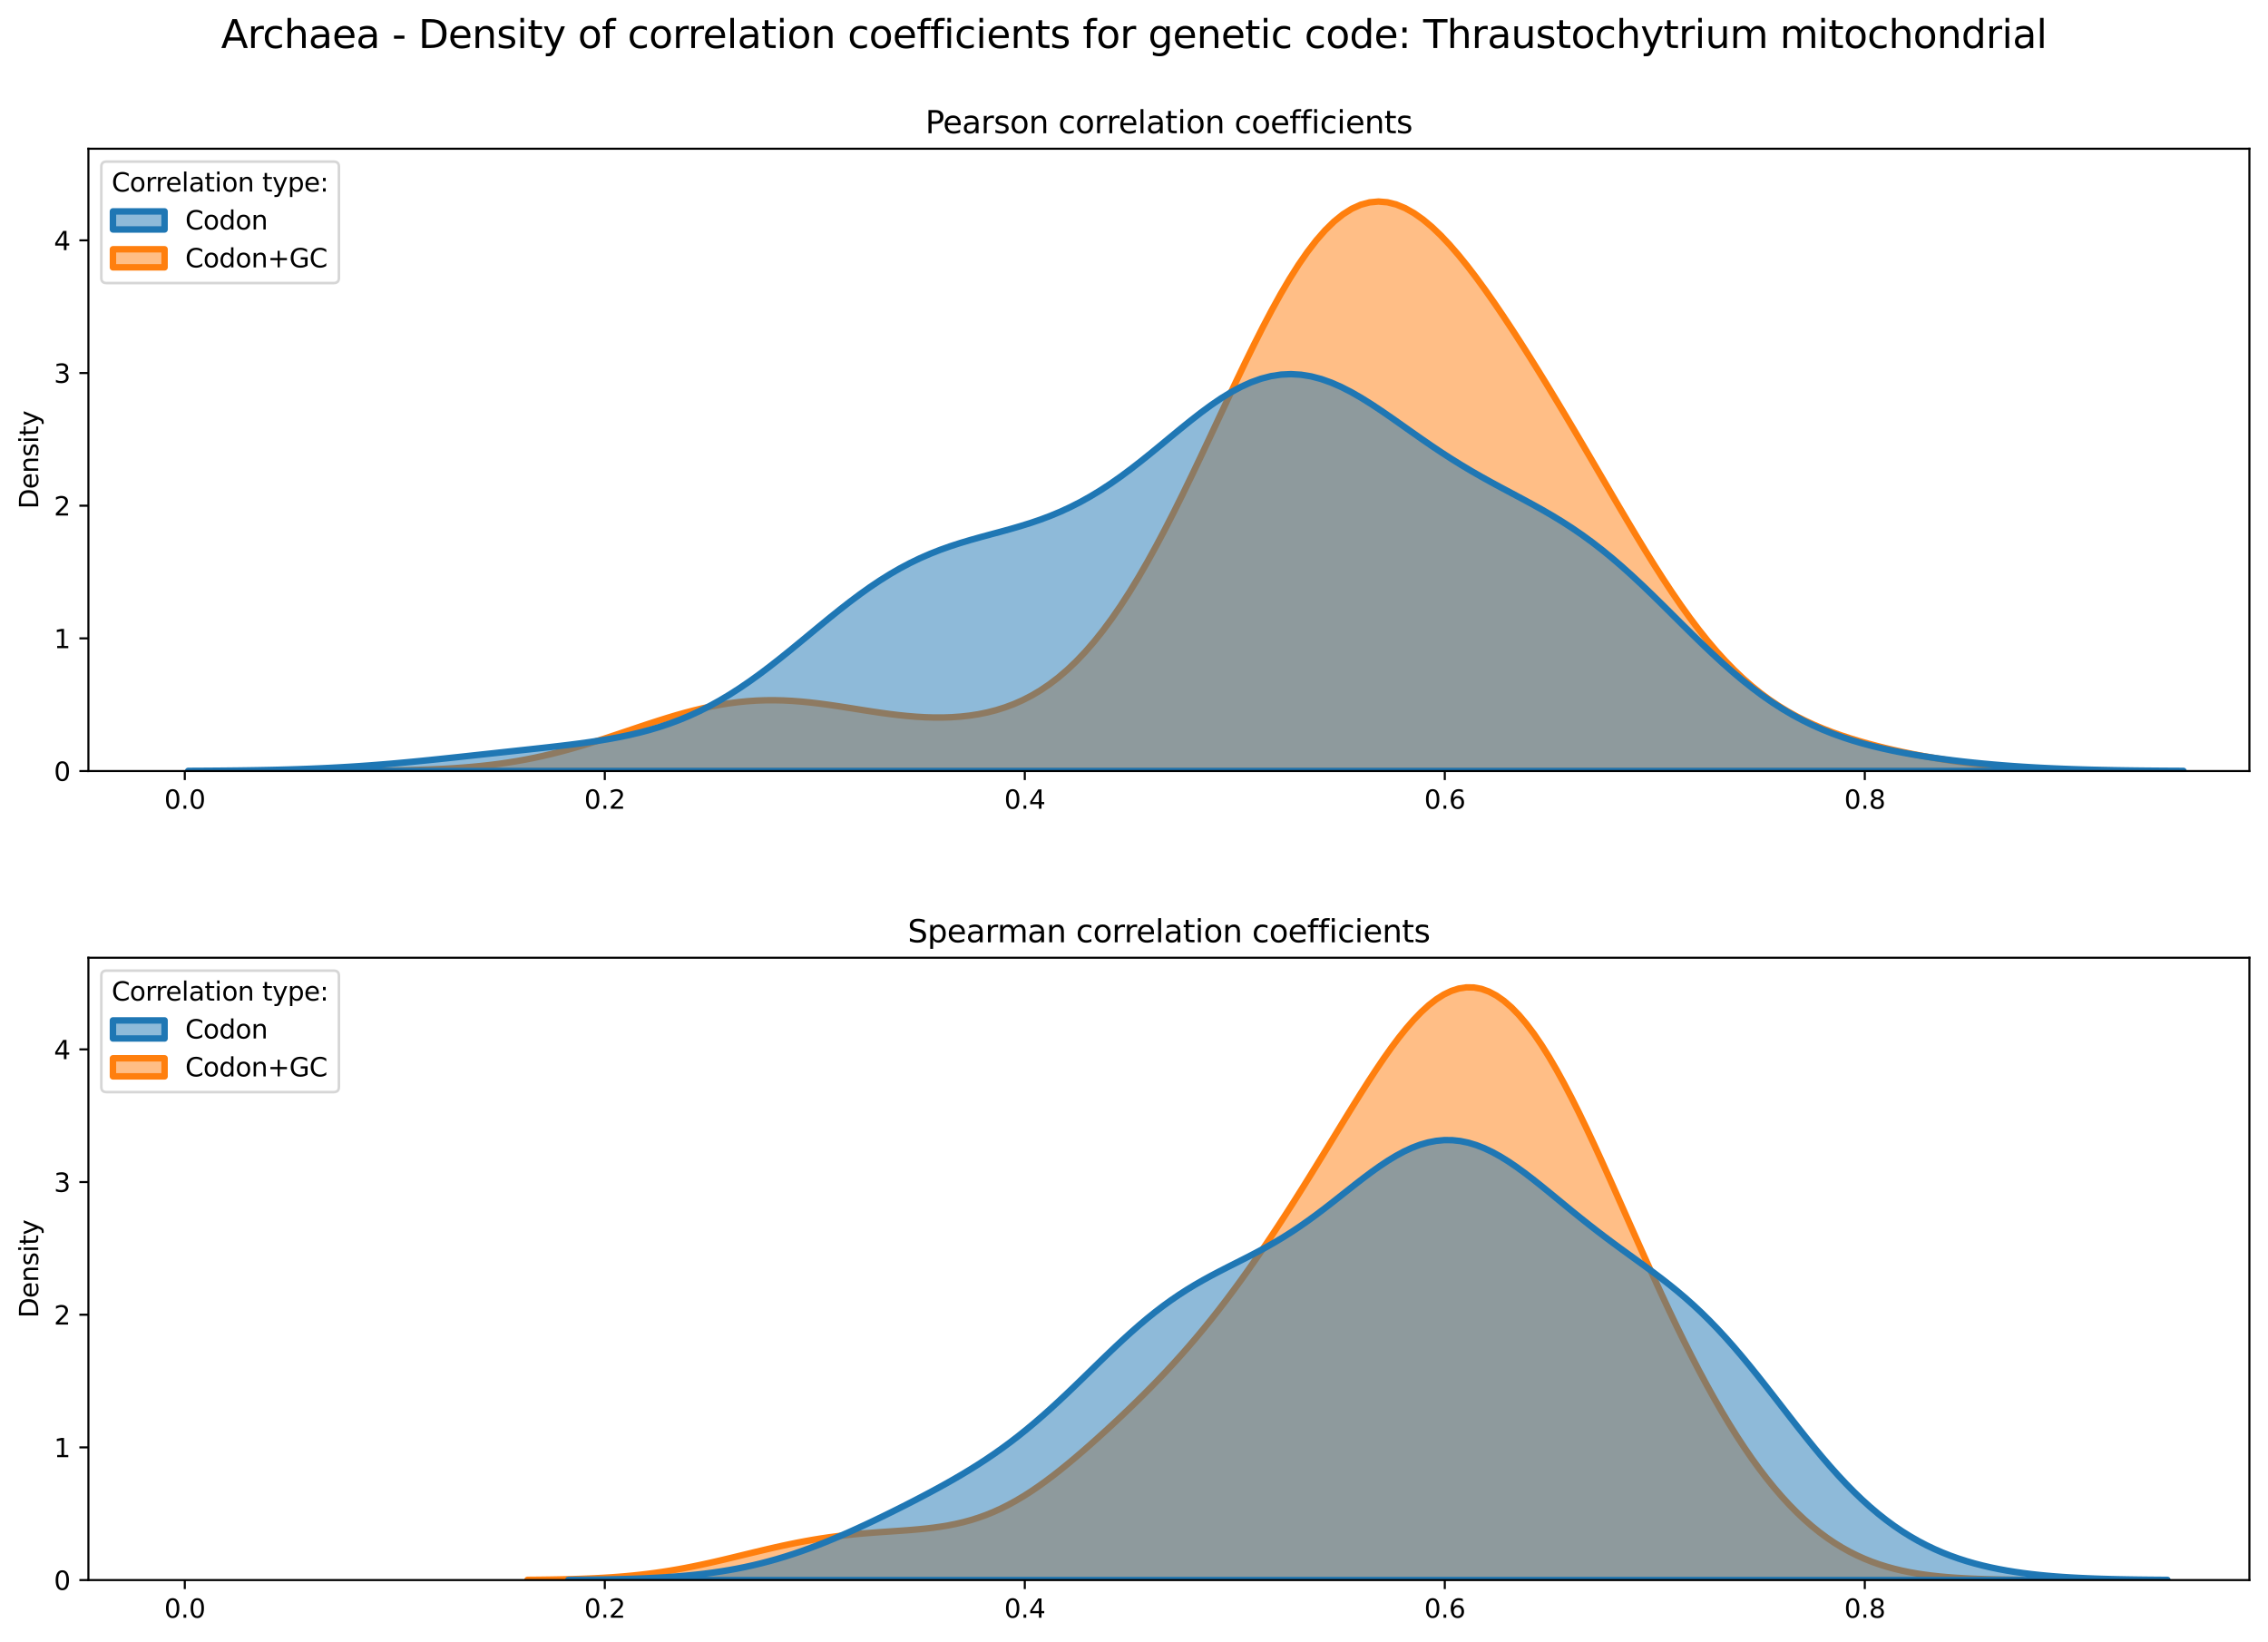 <?xml version="1.0" encoding="utf-8" standalone="no"?>
<!DOCTYPE svg PUBLIC "-//W3C//DTD SVG 1.1//EN"
  "http://www.w3.org/Graphics/SVG/1.1/DTD/svg11.dtd">
<svg xmlns:xlink="http://www.w3.org/1999/xlink" width="878.441pt" height="635.878pt" viewBox="0 0 878.441 635.878" xmlns="http://www.w3.org/2000/svg" version="1.1">
 <defs>
  <style type="text/css">*{stroke-linejoin: round; stroke-linecap: butt}</style>
 </defs>
 <g id="figure_1">
  <g id="patch_1">
   <path d="M 0 635.878 
L 878.441 635.878 
L 878.441 0 
L 0 0 
z
" style="fill: #ffffff"/>
  </g>
  <g id="axes_1">
   <g id="patch_2">
    <path d="M 34.241 298.643 
L 871.241 298.643 
L 871.241 57.6 
L 34.241 57.6 
z
" style="fill: #ffffff"/>
   </g>
   <g id="PolyCollection_1">
    <defs>
     <path id="mc0dc2a9858" d="M 141.373 -337.333 
L 141.373 -337.235 
L 144.817 -337.235 
L 148.26 -337.235 
L 151.704 -337.235 
L 155.147 -337.235 
L 158.591 -337.235 
L 162.034 -337.235 
L 165.478 -337.235 
L 168.921 -337.235 
L 172.365 -337.235 
L 175.808 -337.235 
L 179.252 -337.235 
L 182.695 -337.235 
L 186.139 -337.235 
L 189.582 -337.235 
L 193.026 -337.235 
L 196.469 -337.235 
L 199.913 -337.235 
L 203.356 -337.235 
L 206.8 -337.235 
L 210.243 -337.235 
L 213.687 -337.235 
L 217.13 -337.235 
L 220.573 -337.235 
L 224.017 -337.235 
L 227.46 -337.235 
L 230.904 -337.235 
L 234.347 -337.235 
L 237.791 -337.235 
L 241.234 -337.235 
L 244.678 -337.235 
L 248.121 -337.235 
L 251.565 -337.235 
L 255.008 -337.235 
L 258.452 -337.235 
L 261.895 -337.235 
L 265.339 -337.235 
L 268.782 -337.235 
L 272.226 -337.235 
L 275.669 -337.235 
L 279.113 -337.235 
L 282.556 -337.235 
L 286 -337.235 
L 289.443 -337.235 
L 292.887 -337.235 
L 296.33 -337.235 
L 299.774 -337.235 
L 303.217 -337.235 
L 306.661 -337.235 
L 310.104 -337.235 
L 313.548 -337.235 
L 316.991 -337.235 
L 320.434 -337.235 
L 323.878 -337.235 
L 327.321 -337.235 
L 330.765 -337.235 
L 334.208 -337.235 
L 337.652 -337.235 
L 341.095 -337.235 
L 344.539 -337.235 
L 347.982 -337.235 
L 351.426 -337.235 
L 354.869 -337.235 
L 358.313 -337.235 
L 361.756 -337.235 
L 365.2 -337.235 
L 368.643 -337.235 
L 372.087 -337.235 
L 375.53 -337.235 
L 378.974 -337.235 
L 382.417 -337.235 
L 385.861 -337.235 
L 389.304 -337.235 
L 392.748 -337.235 
L 396.191 -337.235 
L 399.635 -337.235 
L 403.078 -337.235 
L 406.522 -337.235 
L 409.965 -337.235 
L 413.409 -337.235 
L 416.852 -337.235 
L 420.295 -337.235 
L 423.739 -337.235 
L 427.182 -337.235 
L 430.626 -337.235 
L 434.069 -337.235 
L 437.513 -337.235 
L 440.956 -337.235 
L 444.4 -337.235 
L 447.843 -337.235 
L 451.287 -337.235 
L 454.73 -337.235 
L 458.174 -337.235 
L 461.617 -337.235 
L 465.061 -337.235 
L 468.504 -337.235 
L 471.948 -337.235 
L 475.391 -337.235 
L 478.835 -337.235 
L 482.278 -337.235 
L 485.722 -337.235 
L 489.165 -337.235 
L 492.609 -337.235 
L 496.052 -337.235 
L 499.496 -337.235 
L 502.939 -337.235 
L 506.383 -337.235 
L 509.826 -337.235 
L 513.27 -337.235 
L 516.713 -337.235 
L 520.156 -337.235 
L 523.6 -337.235 
L 527.043 -337.235 
L 530.487 -337.235 
L 533.93 -337.235 
L 537.374 -337.235 
L 540.817 -337.235 
L 544.261 -337.235 
L 547.704 -337.235 
L 551.148 -337.235 
L 554.591 -337.235 
L 558.035 -337.235 
L 561.478 -337.235 
L 564.922 -337.235 
L 568.365 -337.235 
L 571.809 -337.235 
L 575.252 -337.235 
L 578.696 -337.235 
L 582.139 -337.235 
L 585.583 -337.235 
L 589.026 -337.235 
L 592.47 -337.235 
L 595.913 -337.235 
L 599.357 -337.235 
L 602.8 -337.235 
L 606.244 -337.235 
L 609.687 -337.235 
L 613.131 -337.235 
L 616.574 -337.235 
L 620.017 -337.235 
L 623.461 -337.235 
L 626.904 -337.235 
L 630.348 -337.235 
L 633.791 -337.235 
L 637.235 -337.235 
L 640.678 -337.235 
L 644.122 -337.235 
L 647.565 -337.235 
L 651.009 -337.235 
L 654.452 -337.235 
L 657.896 -337.235 
L 661.339 -337.235 
L 664.783 -337.235 
L 668.226 -337.235 
L 671.67 -337.235 
L 675.113 -337.235 
L 678.557 -337.235 
L 682 -337.235 
L 685.444 -337.235 
L 688.887 -337.235 
L 692.331 -337.235 
L 695.774 -337.235 
L 699.218 -337.235 
L 702.661 -337.235 
L 706.105 -337.235 
L 709.548 -337.235 
L 712.992 -337.235 
L 716.435 -337.235 
L 719.878 -337.235 
L 723.322 -337.235 
L 726.765 -337.235 
L 730.209 -337.235 
L 733.652 -337.235 
L 737.096 -337.235 
L 740.539 -337.235 
L 743.983 -337.235 
L 747.426 -337.235 
L 750.87 -337.235 
L 754.313 -337.235 
L 757.757 -337.235 
L 761.2 -337.235 
L 764.644 -337.235 
L 768.087 -337.235 
L 771.531 -337.235 
L 774.974 -337.235 
L 778.418 -337.235 
L 781.861 -337.235 
L 785.305 -337.235 
L 788.748 -337.235 
L 792.192 -337.235 
L 795.635 -337.235 
L 799.079 -337.235 
L 802.522 -337.235 
L 805.966 -337.235 
L 809.409 -337.235 
L 812.853 -337.235 
L 816.296 -337.235 
L 819.739 -337.235 
L 823.183 -337.235 
L 826.626 -337.235 
L 826.626 -337.307 
L 826.626 -337.307 
L 823.183 -337.33 
L 819.739 -337.358 
L 816.296 -337.393 
L 812.853 -337.437 
L 809.409 -337.491 
L 805.966 -337.557 
L 802.522 -337.637 
L 799.079 -337.733 
L 795.635 -337.847 
L 792.192 -337.982 
L 788.748 -338.14 
L 785.305 -338.324 
L 781.861 -338.536 
L 778.418 -338.777 
L 774.974 -339.051 
L 771.531 -339.36 
L 768.087 -339.704 
L 764.644 -340.086 
L 761.2 -340.506 
L 757.757 -340.966 
L 754.313 -341.466 
L 750.87 -342.006 
L 747.426 -342.588 
L 743.983 -343.212 
L 740.539 -343.879 
L 737.096 -344.589 
L 733.652 -345.346 
L 730.209 -346.152 
L 726.765 -347.011 
L 723.322 -347.927 
L 719.878 -348.909 
L 716.435 -349.963 
L 712.992 -351.099 
L 709.548 -352.329 
L 706.105 -353.666 
L 702.661 -355.124 
L 699.218 -356.72 
L 695.774 -358.468 
L 692.331 -360.387 
L 688.887 -362.494 
L 685.444 -364.806 
L 682 -367.338 
L 678.557 -370.105 
L 675.113 -373.119 
L 671.67 -376.39 
L 668.226 -379.923 
L 664.783 -383.722 
L 661.339 -387.785 
L 657.896 -392.106 
L 654.452 -396.676 
L 651.009 -401.481 
L 647.565 -406.504 
L 644.122 -411.724 
L 640.678 -417.118 
L 637.235 -422.66 
L 633.791 -428.324 
L 630.348 -434.083 
L 626.904 -439.912 
L 623.461 -445.785 
L 620.017 -451.68 
L 616.574 -457.575 
L 613.131 -463.453 
L 609.687 -469.299 
L 606.244 -475.099 
L 602.8 -480.843 
L 599.357 -486.521 
L 595.913 -492.125 
L 592.47 -497.646 
L 589.026 -503.074 
L 585.583 -508.398 
L 582.139 -513.603 
L 578.696 -518.671 
L 575.252 -523.58 
L 571.809 -528.305 
L 568.365 -532.816 
L 564.922 -537.078 
L 561.478 -541.055 
L 558.035 -544.708 
L 554.591 -547.994 
L 551.148 -550.873 
L 547.704 -553.305 
L 544.261 -555.248 
L 540.817 -556.669 
L 537.374 -557.536 
L 533.93 -557.822 
L 530.487 -557.507 
L 527.043 -556.579 
L 523.6 -555.031 
L 520.156 -552.865 
L 516.713 -550.089 
L 513.27 -546.722 
L 509.826 -542.785 
L 506.383 -538.31 
L 502.939 -533.332 
L 499.496 -527.892 
L 496.052 -522.035 
L 492.609 -515.809 
L 489.165 -509.266 
L 485.722 -502.458 
L 482.278 -495.437 
L 478.835 -488.258 
L 475.391 -480.971 
L 471.948 -473.628 
L 468.504 -466.279 
L 465.061 -458.969 
L 461.617 -451.744 
L 458.174 -444.646 
L 454.73 -437.711 
L 451.287 -430.977 
L 447.843 -424.474 
L 444.4 -418.231 
L 440.956 -412.271 
L 437.513 -406.617 
L 434.069 -401.284 
L 430.626 -396.285 
L 427.182 -391.628 
L 423.739 -387.319 
L 420.295 -383.357 
L 416.852 -379.74 
L 413.409 -376.462 
L 409.965 -373.513 
L 406.522 -370.879 
L 403.078 -368.548 
L 399.635 -366.503 
L 396.191 -364.726 
L 392.748 -363.2 
L 389.304 -361.907 
L 385.861 -360.827 
L 382.417 -359.946 
L 378.974 -359.245 
L 375.53 -358.711 
L 372.087 -358.328 
L 368.643 -358.084 
L 365.2 -357.968 
L 361.756 -357.967 
L 358.313 -358.072 
L 354.869 -358.271 
L 351.426 -358.554 
L 347.982 -358.912 
L 344.539 -359.331 
L 341.095 -359.801 
L 337.652 -360.31 
L 334.208 -360.844 
L 330.765 -361.391 
L 327.321 -361.935 
L 323.878 -362.464 
L 320.434 -362.964 
L 316.991 -363.421 
L 313.548 -363.822 
L 310.104 -364.157 
L 306.661 -364.413 
L 303.217 -364.584 
L 299.774 -364.659 
L 296.33 -364.636 
L 292.887 -364.508 
L 289.443 -364.274 
L 286 -363.933 
L 282.556 -363.487 
L 279.113 -362.939 
L 275.669 -362.292 
L 272.226 -361.553 
L 268.782 -360.729 
L 265.339 -359.827 
L 261.895 -358.856 
L 258.452 -357.827 
L 255.008 -356.749 
L 251.565 -355.634 
L 248.121 -354.492 
L 244.678 -353.335 
L 241.234 -352.174 
L 237.791 -351.019 
L 234.347 -349.881 
L 230.904 -348.769 
L 227.46 -347.693 
L 224.017 -346.659 
L 220.573 -345.675 
L 217.13 -344.747 
L 213.687 -343.877 
L 210.243 -343.07 
L 206.8 -342.327 
L 203.356 -341.649 
L 199.913 -341.035 
L 196.469 -340.484 
L 193.026 -339.993 
L 189.582 -339.56 
L 186.139 -339.181 
L 182.695 -338.852 
L 179.252 -338.569 
L 175.808 -338.328 
L 172.365 -338.123 
L 168.921 -337.952 
L 165.478 -337.809 
L 162.034 -337.691 
L 158.591 -337.595 
L 155.147 -337.517 
L 151.704 -337.454 
L 148.26 -337.404 
L 144.817 -337.364 
L 141.373 -337.333 
z
" style="stroke: #ff7f0e; stroke-width: 2.5"/>
    </defs>
    <g clip-path="url(#p9b408900bc)">
     <use xlink:href="#mc0dc2a9858" x="0" y="635.878" style="fill: #ff7f0e; fill-opacity: 0.5; stroke: #ff7f0e; stroke-width: 2.5"/>
    </g>
   </g>
   <g id="PolyCollection_2">
    <defs>
     <path id="mf050234624" d="M 72.881 -337.297 
L 72.881 -337.235 
L 76.765 -337.235 
L 80.648 -337.235 
L 84.532 -337.235 
L 88.415 -337.235 
L 92.298 -337.235 
L 96.182 -337.235 
L 100.065 -337.235 
L 103.949 -337.235 
L 107.832 -337.235 
L 111.716 -337.235 
L 115.599 -337.235 
L 119.483 -337.235 
L 123.366 -337.235 
L 127.25 -337.235 
L 131.133 -337.235 
L 135.017 -337.235 
L 138.9 -337.235 
L 142.784 -337.235 
L 146.667 -337.235 
L 150.551 -337.235 
L 154.434 -337.235 
L 158.317 -337.235 
L 162.201 -337.235 
L 166.084 -337.235 
L 169.968 -337.235 
L 173.851 -337.235 
L 177.735 -337.235 
L 181.618 -337.235 
L 185.502 -337.235 
L 189.385 -337.235 
L 193.269 -337.235 
L 197.152 -337.235 
L 201.036 -337.235 
L 204.919 -337.235 
L 208.803 -337.235 
L 212.686 -337.235 
L 216.57 -337.235 
L 220.453 -337.235 
L 224.336 -337.235 
L 228.22 -337.235 
L 232.103 -337.235 
L 235.987 -337.235 
L 239.87 -337.235 
L 243.754 -337.235 
L 247.637 -337.235 
L 251.521 -337.235 
L 255.404 -337.235 
L 259.288 -337.235 
L 263.171 -337.235 
L 267.055 -337.235 
L 270.938 -337.235 
L 274.822 -337.235 
L 278.705 -337.235 
L 282.589 -337.235 
L 286.472 -337.235 
L 290.355 -337.235 
L 294.239 -337.235 
L 298.122 -337.235 
L 302.006 -337.235 
L 305.889 -337.235 
L 309.773 -337.235 
L 313.656 -337.235 
L 317.54 -337.235 
L 321.423 -337.235 
L 325.307 -337.235 
L 329.19 -337.235 
L 333.074 -337.235 
L 336.957 -337.235 
L 340.841 -337.235 
L 344.724 -337.235 
L 348.607 -337.235 
L 352.491 -337.235 
L 356.374 -337.235 
L 360.258 -337.235 
L 364.141 -337.235 
L 368.025 -337.235 
L 371.908 -337.235 
L 375.792 -337.235 
L 379.675 -337.235 
L 383.559 -337.235 
L 387.442 -337.235 
L 391.326 -337.235 
L 395.209 -337.235 
L 399.093 -337.235 
L 402.976 -337.235 
L 406.86 -337.235 
L 410.743 -337.235 
L 414.626 -337.235 
L 418.51 -337.235 
L 422.393 -337.235 
L 426.277 -337.235 
L 430.16 -337.235 
L 434.044 -337.235 
L 437.927 -337.235 
L 441.811 -337.235 
L 445.694 -337.235 
L 449.578 -337.235 
L 453.461 -337.235 
L 457.345 -337.235 
L 461.228 -337.235 
L 465.112 -337.235 
L 468.995 -337.235 
L 472.879 -337.235 
L 476.762 -337.235 
L 480.645 -337.235 
L 484.529 -337.235 
L 488.412 -337.235 
L 492.296 -337.235 
L 496.179 -337.235 
L 500.063 -337.235 
L 503.946 -337.235 
L 507.83 -337.235 
L 511.713 -337.235 
L 515.597 -337.235 
L 519.48 -337.235 
L 523.364 -337.235 
L 527.247 -337.235 
L 531.131 -337.235 
L 535.014 -337.235 
L 538.898 -337.235 
L 542.781 -337.235 
L 546.664 -337.235 
L 550.548 -337.235 
L 554.431 -337.235 
L 558.315 -337.235 
L 562.198 -337.235 
L 566.082 -337.235 
L 569.965 -337.235 
L 573.849 -337.235 
L 577.732 -337.235 
L 581.616 -337.235 
L 585.499 -337.235 
L 589.383 -337.235 
L 593.266 -337.235 
L 597.15 -337.235 
L 601.033 -337.235 
L 604.916 -337.235 
L 608.8 -337.235 
L 612.683 -337.235 
L 616.567 -337.235 
L 620.45 -337.235 
L 624.334 -337.235 
L 628.217 -337.235 
L 632.101 -337.235 
L 635.984 -337.235 
L 639.868 -337.235 
L 643.751 -337.235 
L 647.635 -337.235 
L 651.518 -337.235 
L 655.402 -337.235 
L 659.285 -337.235 
L 663.169 -337.235 
L 667.052 -337.235 
L 670.935 -337.235 
L 674.819 -337.235 
L 678.702 -337.235 
L 682.586 -337.235 
L 686.469 -337.235 
L 690.353 -337.235 
L 694.236 -337.235 
L 698.12 -337.235 
L 702.003 -337.235 
L 705.887 -337.235 
L 709.77 -337.235 
L 713.654 -337.235 
L 717.537 -337.235 
L 721.421 -337.235 
L 725.304 -337.235 
L 729.188 -337.235 
L 733.071 -337.235 
L 736.954 -337.235 
L 740.838 -337.235 
L 744.721 -337.235 
L 748.605 -337.235 
L 752.488 -337.235 
L 756.372 -337.235 
L 760.255 -337.235 
L 764.139 -337.235 
L 768.022 -337.235 
L 771.906 -337.235 
L 775.789 -337.235 
L 779.673 -337.235 
L 783.556 -337.235 
L 787.44 -337.235 
L 791.323 -337.235 
L 795.207 -337.235 
L 799.09 -337.235 
L 802.973 -337.235 
L 806.857 -337.235 
L 810.74 -337.235 
L 814.624 -337.235 
L 818.507 -337.235 
L 822.391 -337.235 
L 826.274 -337.235 
L 830.158 -337.235 
L 834.041 -337.235 
L 837.925 -337.235 
L 841.808 -337.235 
L 845.692 -337.235 
L 845.692 -337.297 
L 845.692 -337.297 
L 841.808 -337.315 
L 837.925 -337.338 
L 834.041 -337.367 
L 830.158 -337.402 
L 826.274 -337.446 
L 822.391 -337.498 
L 818.507 -337.562 
L 814.624 -337.637 
L 810.74 -337.727 
L 806.857 -337.832 
L 802.973 -337.955 
L 799.09 -338.097 
L 795.207 -338.26 
L 791.323 -338.445 
L 787.44 -338.655 
L 783.556 -338.89 
L 779.673 -339.153 
L 775.789 -339.444 
L 771.906 -339.766 
L 768.022 -340.119 
L 764.139 -340.505 
L 760.255 -340.925 
L 756.372 -341.383 
L 752.488 -341.881 
L 748.605 -342.422 
L 744.721 -343.01 
L 740.838 -343.651 
L 736.954 -344.352 
L 733.071 -345.12 
L 729.188 -345.963 
L 725.304 -346.894 
L 721.421 -347.923 
L 717.537 -349.063 
L 713.654 -350.328 
L 709.77 -351.732 
L 705.887 -353.289 
L 702.003 -355.012 
L 698.12 -356.914 
L 694.236 -359.005 
L 690.353 -361.293 
L 686.469 -363.784 
L 682.586 -366.478 
L 678.702 -369.374 
L 674.819 -372.462 
L 670.935 -375.732 
L 667.052 -379.167 
L 663.169 -382.745 
L 659.285 -386.44 
L 655.402 -390.224 
L 651.518 -394.065 
L 647.635 -397.928 
L 643.751 -401.781 
L 639.868 -405.587 
L 635.984 -409.317 
L 632.101 -412.939 
L 628.217 -416.43 
L 624.334 -419.77 
L 620.45 -422.943 
L 616.567 -425.943 
L 612.683 -428.768 
L 608.8 -431.424 
L 604.916 -433.924 
L 601.033 -436.285 
L 597.15 -438.53 
L 593.266 -440.686 
L 589.383 -442.783 
L 585.499 -444.85 
L 581.616 -446.918 
L 577.732 -449.016 
L 573.849 -451.168 
L 569.965 -453.395 
L 566.082 -455.711 
L 562.198 -458.124 
L 558.315 -460.633 
L 554.431 -463.232 
L 550.548 -465.906 
L 546.664 -468.63 
L 542.781 -471.375 
L 538.898 -474.105 
L 535.014 -476.779 
L 531.131 -479.352 
L 527.247 -481.777 
L 523.364 -484.007 
L 519.48 -485.995 
L 515.597 -487.698 
L 511.713 -489.077 
L 507.83 -490.098 
L 503.946 -490.735 
L 500.063 -490.969 
L 496.179 -490.789 
L 492.296 -490.195 
L 488.412 -489.193 
L 484.529 -487.8 
L 480.645 -486.04 
L 476.762 -483.944 
L 472.879 -481.55 
L 468.995 -478.9 
L 465.112 -476.041 
L 461.228 -473.02 
L 457.345 -469.887 
L 453.461 -466.691 
L 449.578 -463.478 
L 445.694 -460.293 
L 441.811 -457.176 
L 437.927 -454.162 
L 434.044 -451.28 
L 430.16 -448.556 
L 426.277 -446.006 
L 422.393 -443.644 
L 418.51 -441.473 
L 414.626 -439.495 
L 410.743 -437.702 
L 406.86 -436.084 
L 402.976 -434.623 
L 399.093 -433.3 
L 395.209 -432.09 
L 391.326 -430.964 
L 387.442 -429.895 
L 383.559 -428.85 
L 379.675 -427.797 
L 375.792 -426.706 
L 371.908 -425.545 
L 368.025 -424.285 
L 364.141 -422.902 
L 360.258 -421.372 
L 356.374 -419.678 
L 352.491 -417.806 
L 348.607 -415.75 
L 344.724 -413.505 
L 340.841 -411.077 
L 336.957 -408.474 
L 333.074 -405.711 
L 329.19 -402.805 
L 325.307 -399.782 
L 321.423 -396.666 
L 317.54 -393.487 
L 313.656 -390.277 
L 309.773 -387.064 
L 305.889 -383.881 
L 302.006 -380.757 
L 298.122 -377.718 
L 294.239 -374.79 
L 290.355 -371.992 
L 286.472 -369.343 
L 282.589 -366.856 
L 278.705 -364.539 
L 274.822 -362.399 
L 270.938 -360.437 
L 267.055 -358.651 
L 263.171 -357.035 
L 259.288 -355.584 
L 255.404 -354.285 
L 251.521 -353.129 
L 247.637 -352.102 
L 243.754 -351.19 
L 239.87 -350.38 
L 235.987 -349.658 
L 232.103 -349.011 
L 228.22 -348.426 
L 224.336 -347.89 
L 220.453 -347.393 
L 216.57 -346.926 
L 212.686 -346.479 
L 208.803 -346.047 
L 204.919 -345.623 
L 201.036 -345.203 
L 197.152 -344.785 
L 193.269 -344.366 
L 189.385 -343.945 
L 185.502 -343.524 
L 181.618 -343.102 
L 177.735 -342.682 
L 173.851 -342.267 
L 169.968 -341.857 
L 166.084 -341.457 
L 162.201 -341.068 
L 158.317 -340.694 
L 154.434 -340.337 
L 150.551 -339.999 
L 146.667 -339.682 
L 142.784 -339.386 
L 138.9 -339.113 
L 135.017 -338.864 
L 131.133 -338.638 
L 127.25 -338.434 
L 123.366 -338.253 
L 119.483 -338.093 
L 115.599 -337.953 
L 111.716 -337.831 
L 107.832 -337.727 
L 103.949 -337.638 
L 100.065 -337.562 
L 96.182 -337.499 
L 92.298 -337.446 
L 88.415 -337.403 
L 84.532 -337.367 
L 80.648 -337.338 
L 76.765 -337.315 
L 72.881 -337.297 
z
" style="stroke: #1f77b4; stroke-width: 2.5"/>
    </defs>
    <g clip-path="url(#p9b408900bc)">
     <use xlink:href="#mf050234624" x="0" y="635.878" style="fill: #1f77b4; fill-opacity: 0.5; stroke: #1f77b4; stroke-width: 2.5"/>
    </g>
   </g>
   <g id="matplotlib.axis_1">
    <g id="xtick_1">
     <g id="line2d_1">
      <defs>
       <path id="m6650f302f6" d="M 0 0 
L 0 3.5 
" style="stroke: #000000; stroke-width: 0.8"/>
      </defs>
      <g>
       <use xlink:href="#m6650f302f6" x="71.572" y="298.643" style="stroke: #000000; stroke-width: 0.8"/>
      </g>
     </g>
     <g id="text_1">
      <!-- 0.0 -->
      <g transform="translate(63.621 313.242) scale(0.1 -0.1)">
       <defs>
        <path id="DejaVuSans-30" d="M 2034 4250 
Q 1547 4250 1301 3770 
Q 1056 3291 1056 2328 
Q 1056 1369 1301 889 
Q 1547 409 2034 409 
Q 2525 409 2770 889 
Q 3016 1369 3016 2328 
Q 3016 3291 2770 3770 
Q 2525 4250 2034 4250 
z
M 2034 4750 
Q 2819 4750 3233 4129 
Q 3647 3509 3647 2328 
Q 3647 1150 3233 529 
Q 2819 -91 2034 -91 
Q 1250 -91 836 529 
Q 422 1150 422 2328 
Q 422 3509 836 4129 
Q 1250 4750 2034 4750 
z
" transform="scale(0.016)"/>
        <path id="DejaVuSans-2e" d="M 684 794 
L 1344 794 
L 1344 0 
L 684 0 
L 684 794 
z
" transform="scale(0.016)"/>
       </defs>
       <use xlink:href="#DejaVuSans-30"/>
       <use xlink:href="#DejaVuSans-2e" x="63.623"/>
       <use xlink:href="#DejaVuSans-30" x="95.41"/>
      </g>
     </g>
    </g>
    <g id="xtick_2">
     <g id="line2d_2">
      <g>
       <use xlink:href="#m6650f302f6" x="234.247" y="298.643" style="stroke: #000000; stroke-width: 0.8"/>
      </g>
     </g>
     <g id="text_2">
      <!-- 0.2 -->
      <g transform="translate(226.295 313.242) scale(0.1 -0.1)">
       <defs>
        <path id="DejaVuSans-32" d="M 1228 531 
L 3431 531 
L 3431 0 
L 469 0 
L 469 531 
Q 828 903 1448 1529 
Q 2069 2156 2228 2338 
Q 2531 2678 2651 2914 
Q 2772 3150 2772 3378 
Q 2772 3750 2511 3984 
Q 2250 4219 1831 4219 
Q 1534 4219 1204 4116 
Q 875 4013 500 3803 
L 500 4441 
Q 881 4594 1212 4672 
Q 1544 4750 1819 4750 
Q 2544 4750 2975 4387 
Q 3406 4025 3406 3419 
Q 3406 3131 3298 2873 
Q 3191 2616 2906 2266 
Q 2828 2175 2409 1742 
Q 1991 1309 1228 531 
z
" transform="scale(0.016)"/>
       </defs>
       <use xlink:href="#DejaVuSans-30"/>
       <use xlink:href="#DejaVuSans-2e" x="63.623"/>
       <use xlink:href="#DejaVuSans-32" x="95.41"/>
      </g>
     </g>
    </g>
    <g id="xtick_3">
     <g id="line2d_3">
      <g>
       <use xlink:href="#m6650f302f6" x="396.921" y="298.643" style="stroke: #000000; stroke-width: 0.8"/>
      </g>
     </g>
     <g id="text_3">
      <!-- 0.4 -->
      <g transform="translate(388.97 313.242) scale(0.1 -0.1)">
       <defs>
        <path id="DejaVuSans-34" d="M 2419 4116 
L 825 1625 
L 2419 1625 
L 2419 4116 
z
M 2253 4666 
L 3047 4666 
L 3047 1625 
L 3713 1625 
L 3713 1100 
L 3047 1100 
L 3047 0 
L 2419 0 
L 2419 1100 
L 313 1100 
L 313 1709 
L 2253 4666 
z
" transform="scale(0.016)"/>
       </defs>
       <use xlink:href="#DejaVuSans-30"/>
       <use xlink:href="#DejaVuSans-2e" x="63.623"/>
       <use xlink:href="#DejaVuSans-34" x="95.41"/>
      </g>
     </g>
    </g>
    <g id="xtick_4">
     <g id="line2d_4">
      <g>
       <use xlink:href="#m6650f302f6" x="559.596" y="298.643" style="stroke: #000000; stroke-width: 0.8"/>
      </g>
     </g>
     <g id="text_4">
      <!-- 0.6 -->
      <g transform="translate(551.644 313.242) scale(0.1 -0.1)">
       <defs>
        <path id="DejaVuSans-36" d="M 2113 2584 
Q 1688 2584 1439 2293 
Q 1191 2003 1191 1497 
Q 1191 994 1439 701 
Q 1688 409 2113 409 
Q 2538 409 2786 701 
Q 3034 994 3034 1497 
Q 3034 2003 2786 2293 
Q 2538 2584 2113 2584 
z
M 3366 4563 
L 3366 3988 
Q 3128 4100 2886 4159 
Q 2644 4219 2406 4219 
Q 1781 4219 1451 3797 
Q 1122 3375 1075 2522 
Q 1259 2794 1537 2939 
Q 1816 3084 2150 3084 
Q 2853 3084 3261 2657 
Q 3669 2231 3669 1497 
Q 3669 778 3244 343 
Q 2819 -91 2113 -91 
Q 1303 -91 875 529 
Q 447 1150 447 2328 
Q 447 3434 972 4092 
Q 1497 4750 2381 4750 
Q 2619 4750 2861 4703 
Q 3103 4656 3366 4563 
z
" transform="scale(0.016)"/>
       </defs>
       <use xlink:href="#DejaVuSans-30"/>
       <use xlink:href="#DejaVuSans-2e" x="63.623"/>
       <use xlink:href="#DejaVuSans-36" x="95.41"/>
      </g>
     </g>
    </g>
    <g id="xtick_5">
     <g id="line2d_5">
      <g>
       <use xlink:href="#m6650f302f6" x="722.271" y="298.643" style="stroke: #000000; stroke-width: 0.8"/>
      </g>
     </g>
     <g id="text_5">
      <!-- 0.8 -->
      <g transform="translate(714.319 313.242) scale(0.1 -0.1)">
       <defs>
        <path id="DejaVuSans-38" d="M 2034 2216 
Q 1584 2216 1326 1975 
Q 1069 1734 1069 1313 
Q 1069 891 1326 650 
Q 1584 409 2034 409 
Q 2484 409 2743 651 
Q 3003 894 3003 1313 
Q 3003 1734 2745 1975 
Q 2488 2216 2034 2216 
z
M 1403 2484 
Q 997 2584 770 2862 
Q 544 3141 544 3541 
Q 544 4100 942 4425 
Q 1341 4750 2034 4750 
Q 2731 4750 3128 4425 
Q 3525 4100 3525 3541 
Q 3525 3141 3298 2862 
Q 3072 2584 2669 2484 
Q 3125 2378 3379 2068 
Q 3634 1759 3634 1313 
Q 3634 634 3220 271 
Q 2806 -91 2034 -91 
Q 1263 -91 848 271 
Q 434 634 434 1313 
Q 434 1759 690 2068 
Q 947 2378 1403 2484 
z
M 1172 3481 
Q 1172 3119 1398 2916 
Q 1625 2713 2034 2713 
Q 2441 2713 2670 2916 
Q 2900 3119 2900 3481 
Q 2900 3844 2670 4047 
Q 2441 4250 2034 4250 
Q 1625 4250 1398 4047 
Q 1172 3844 1172 3481 
z
" transform="scale(0.016)"/>
       </defs>
       <use xlink:href="#DejaVuSans-30"/>
       <use xlink:href="#DejaVuSans-2e" x="63.623"/>
       <use xlink:href="#DejaVuSans-38" x="95.41"/>
      </g>
     </g>
    </g>
   </g>
   <g id="matplotlib.axis_2">
    <g id="ytick_1">
     <g id="line2d_6">
      <defs>
       <path id="me5d7aebf04" d="M 0 0 
L -3.5 0 
" style="stroke: #000000; stroke-width: 0.8"/>
      </defs>
      <g>
       <use xlink:href="#me5d7aebf04" x="34.241" y="298.643" style="stroke: #000000; stroke-width: 0.8"/>
      </g>
     </g>
     <g id="text_6">
      <!-- 0 -->
      <g transform="translate(20.878 302.443) scale(0.1 -0.1)">
       <use xlink:href="#DejaVuSans-30"/>
      </g>
     </g>
    </g>
    <g id="ytick_2">
     <g id="line2d_7">
      <g>
       <use xlink:href="#me5d7aebf04" x="34.241" y="247.256" style="stroke: #000000; stroke-width: 0.8"/>
      </g>
     </g>
     <g id="text_7">
      <!-- 1 -->
      <g transform="translate(20.878 251.055) scale(0.1 -0.1)">
       <defs>
        <path id="DejaVuSans-31" d="M 794 531 
L 1825 531 
L 1825 4091 
L 703 3866 
L 703 4441 
L 1819 4666 
L 2450 4666 
L 2450 531 
L 3481 531 
L 3481 0 
L 794 0 
L 794 531 
z
" transform="scale(0.016)"/>
       </defs>
       <use xlink:href="#DejaVuSans-31"/>
      </g>
     </g>
    </g>
    <g id="ytick_3">
     <g id="line2d_8">
      <g>
       <use xlink:href="#me5d7aebf04" x="34.241" y="195.869" style="stroke: #000000; stroke-width: 0.8"/>
      </g>
     </g>
     <g id="text_8">
      <!-- 2 -->
      <g transform="translate(20.878 199.668) scale(0.1 -0.1)">
       <use xlink:href="#DejaVuSans-32"/>
      </g>
     </g>
    </g>
    <g id="ytick_4">
     <g id="line2d_9">
      <g>
       <use xlink:href="#me5d7aebf04" x="34.241" y="144.481" style="stroke: #000000; stroke-width: 0.8"/>
      </g>
     </g>
     <g id="text_9">
      <!-- 3 -->
      <g transform="translate(20.878 148.28) scale(0.1 -0.1)">
       <defs>
        <path id="DejaVuSans-33" d="M 2597 2516 
Q 3050 2419 3304 2112 
Q 3559 1806 3559 1356 
Q 3559 666 3084 287 
Q 2609 -91 1734 -91 
Q 1441 -91 1130 -33 
Q 819 25 488 141 
L 488 750 
Q 750 597 1062 519 
Q 1375 441 1716 441 
Q 2309 441 2620 675 
Q 2931 909 2931 1356 
Q 2931 1769 2642 2001 
Q 2353 2234 1838 2234 
L 1294 2234 
L 1294 2753 
L 1863 2753 
Q 2328 2753 2575 2939 
Q 2822 3125 2822 3475 
Q 2822 3834 2567 4026 
Q 2313 4219 1838 4219 
Q 1578 4219 1281 4162 
Q 984 4106 628 3988 
L 628 4550 
Q 988 4650 1302 4700 
Q 1616 4750 1894 4750 
Q 2613 4750 3031 4423 
Q 3450 4097 3450 3541 
Q 3450 3153 3228 2886 
Q 3006 2619 2597 2516 
z
" transform="scale(0.016)"/>
       </defs>
       <use xlink:href="#DejaVuSans-33"/>
      </g>
     </g>
    </g>
    <g id="ytick_5">
     <g id="line2d_10">
      <g>
       <use xlink:href="#me5d7aebf04" x="34.241" y="93.094" style="stroke: #000000; stroke-width: 0.8"/>
      </g>
     </g>
     <g id="text_10">
      <!-- 4 -->
      <g transform="translate(20.878 96.893) scale(0.1 -0.1)">
       <use xlink:href="#DejaVuSans-34"/>
      </g>
     </g>
    </g>
    <g id="text_11">
     <!-- Density -->
     <g transform="translate(14.798 197.13) rotate(-90) scale(0.1 -0.1)">
      <defs>
       <path id="DejaVuSans-44" d="M 1259 4147 
L 1259 519 
L 2022 519 
Q 2988 519 3436 956 
Q 3884 1394 3884 2338 
Q 3884 3275 3436 3711 
Q 2988 4147 2022 4147 
L 1259 4147 
z
M 628 4666 
L 1925 4666 
Q 3281 4666 3915 4102 
Q 4550 3538 4550 2338 
Q 4550 1131 3912 565 
Q 3275 0 1925 0 
L 628 0 
L 628 4666 
z
" transform="scale(0.016)"/>
       <path id="DejaVuSans-65" d="M 3597 1894 
L 3597 1613 
L 953 1613 
Q 991 1019 1311 708 
Q 1631 397 2203 397 
Q 2534 397 2845 478 
Q 3156 559 3463 722 
L 3463 178 
Q 3153 47 2828 -22 
Q 2503 -91 2169 -91 
Q 1331 -91 842 396 
Q 353 884 353 1716 
Q 353 2575 817 3079 
Q 1281 3584 2069 3584 
Q 2775 3584 3186 3129 
Q 3597 2675 3597 1894 
z
M 3022 2063 
Q 3016 2534 2758 2815 
Q 2500 3097 2075 3097 
Q 1594 3097 1305 2825 
Q 1016 2553 972 2059 
L 3022 2063 
z
" transform="scale(0.016)"/>
       <path id="DejaVuSans-6e" d="M 3513 2113 
L 3513 0 
L 2938 0 
L 2938 2094 
Q 2938 2591 2744 2837 
Q 2550 3084 2163 3084 
Q 1697 3084 1428 2787 
Q 1159 2491 1159 1978 
L 1159 0 
L 581 0 
L 581 3500 
L 1159 3500 
L 1159 2956 
Q 1366 3272 1645 3428 
Q 1925 3584 2291 3584 
Q 2894 3584 3203 3211 
Q 3513 2838 3513 2113 
z
" transform="scale(0.016)"/>
       <path id="DejaVuSans-73" d="M 2834 3397 
L 2834 2853 
Q 2591 2978 2328 3040 
Q 2066 3103 1784 3103 
Q 1356 3103 1142 2972 
Q 928 2841 928 2578 
Q 928 2378 1081 2264 
Q 1234 2150 1697 2047 
L 1894 2003 
Q 2506 1872 2764 1633 
Q 3022 1394 3022 966 
Q 3022 478 2636 193 
Q 2250 -91 1575 -91 
Q 1294 -91 989 -36 
Q 684 19 347 128 
L 347 722 
Q 666 556 975 473 
Q 1284 391 1588 391 
Q 1994 391 2212 530 
Q 2431 669 2431 922 
Q 2431 1156 2273 1281 
Q 2116 1406 1581 1522 
L 1381 1569 
Q 847 1681 609 1914 
Q 372 2147 372 2553 
Q 372 3047 722 3315 
Q 1072 3584 1716 3584 
Q 2034 3584 2315 3537 
Q 2597 3491 2834 3397 
z
" transform="scale(0.016)"/>
       <path id="DejaVuSans-69" d="M 603 3500 
L 1178 3500 
L 1178 0 
L 603 0 
L 603 3500 
z
M 603 4863 
L 1178 4863 
L 1178 4134 
L 603 4134 
L 603 4863 
z
" transform="scale(0.016)"/>
       <path id="DejaVuSans-74" d="M 1172 4494 
L 1172 3500 
L 2356 3500 
L 2356 3053 
L 1172 3053 
L 1172 1153 
Q 1172 725 1289 603 
Q 1406 481 1766 481 
L 2356 481 
L 2356 0 
L 1766 0 
Q 1100 0 847 248 
Q 594 497 594 1153 
L 594 3053 
L 172 3053 
L 172 3500 
L 594 3500 
L 594 4494 
L 1172 4494 
z
" transform="scale(0.016)"/>
       <path id="DejaVuSans-79" d="M 2059 -325 
Q 1816 -950 1584 -1140 
Q 1353 -1331 966 -1331 
L 506 -1331 
L 506 -850 
L 844 -850 
Q 1081 -850 1212 -737 
Q 1344 -625 1503 -206 
L 1606 56 
L 191 3500 
L 800 3500 
L 1894 763 
L 2988 3500 
L 3597 3500 
L 2059 -325 
z
" transform="scale(0.016)"/>
      </defs>
      <use xlink:href="#DejaVuSans-44"/>
      <use xlink:href="#DejaVuSans-65" x="77.002"/>
      <use xlink:href="#DejaVuSans-6e" x="138.525"/>
      <use xlink:href="#DejaVuSans-73" x="201.904"/>
      <use xlink:href="#DejaVuSans-69" x="254.004"/>
      <use xlink:href="#DejaVuSans-74" x="281.787"/>
      <use xlink:href="#DejaVuSans-79" x="320.996"/>
     </g>
    </g>
   </g>
   <g id="patch_3">
    <path d="M 34.241 298.643 
L 34.241 57.6 
" style="fill: none; stroke: #000000; stroke-width: 0.8; stroke-linejoin: miter; stroke-linecap: square"/>
   </g>
   <g id="patch_4">
    <path d="M 871.241 298.643 
L 871.241 57.6 
" style="fill: none; stroke: #000000; stroke-width: 0.8; stroke-linejoin: miter; stroke-linecap: square"/>
   </g>
   <g id="patch_5">
    <path d="M 34.241 298.643 
L 871.241 298.643 
" style="fill: none; stroke: #000000; stroke-width: 0.8; stroke-linejoin: miter; stroke-linecap: square"/>
   </g>
   <g id="patch_6">
    <path d="M 34.241 57.6 
L 871.241 57.6 
" style="fill: none; stroke: #000000; stroke-width: 0.8; stroke-linejoin: miter; stroke-linecap: square"/>
   </g>
   <g id="text_12">
    <!-- Pearson correlation coefficients -->
    <g transform="translate(358.408 51.6) scale(0.12 -0.12)">
     <defs>
      <path id="DejaVuSans-50" d="M 1259 4147 
L 1259 2394 
L 2053 2394 
Q 2494 2394 2734 2622 
Q 2975 2850 2975 3272 
Q 2975 3691 2734 3919 
Q 2494 4147 2053 4147 
L 1259 4147 
z
M 628 4666 
L 2053 4666 
Q 2838 4666 3239 4311 
Q 3641 3956 3641 3272 
Q 3641 2581 3239 2228 
Q 2838 1875 2053 1875 
L 1259 1875 
L 1259 0 
L 628 0 
L 628 4666 
z
" transform="scale(0.016)"/>
      <path id="DejaVuSans-61" d="M 2194 1759 
Q 1497 1759 1228 1600 
Q 959 1441 959 1056 
Q 959 750 1161 570 
Q 1363 391 1709 391 
Q 2188 391 2477 730 
Q 2766 1069 2766 1631 
L 2766 1759 
L 2194 1759 
z
M 3341 1997 
L 3341 0 
L 2766 0 
L 2766 531 
Q 2569 213 2275 61 
Q 1981 -91 1556 -91 
Q 1019 -91 701 211 
Q 384 513 384 1019 
Q 384 1609 779 1909 
Q 1175 2209 1959 2209 
L 2766 2209 
L 2766 2266 
Q 2766 2663 2505 2880 
Q 2244 3097 1772 3097 
Q 1472 3097 1187 3025 
Q 903 2953 641 2809 
L 641 3341 
Q 956 3463 1253 3523 
Q 1550 3584 1831 3584 
Q 2591 3584 2966 3190 
Q 3341 2797 3341 1997 
z
" transform="scale(0.016)"/>
      <path id="DejaVuSans-72" d="M 2631 2963 
Q 2534 3019 2420 3045 
Q 2306 3072 2169 3072 
Q 1681 3072 1420 2755 
Q 1159 2438 1159 1844 
L 1159 0 
L 581 0 
L 581 3500 
L 1159 3500 
L 1159 2956 
Q 1341 3275 1631 3429 
Q 1922 3584 2338 3584 
Q 2397 3584 2469 3576 
Q 2541 3569 2628 3553 
L 2631 2963 
z
" transform="scale(0.016)"/>
      <path id="DejaVuSans-6f" d="M 1959 3097 
Q 1497 3097 1228 2736 
Q 959 2375 959 1747 
Q 959 1119 1226 758 
Q 1494 397 1959 397 
Q 2419 397 2687 759 
Q 2956 1122 2956 1747 
Q 2956 2369 2687 2733 
Q 2419 3097 1959 3097 
z
M 1959 3584 
Q 2709 3584 3137 3096 
Q 3566 2609 3566 1747 
Q 3566 888 3137 398 
Q 2709 -91 1959 -91 
Q 1206 -91 779 398 
Q 353 888 353 1747 
Q 353 2609 779 3096 
Q 1206 3584 1959 3584 
z
" transform="scale(0.016)"/>
      <path id="DejaVuSans-20" transform="scale(0.016)"/>
      <path id="DejaVuSans-63" d="M 3122 3366 
L 3122 2828 
Q 2878 2963 2633 3030 
Q 2388 3097 2138 3097 
Q 1578 3097 1268 2742 
Q 959 2388 959 1747 
Q 959 1106 1268 751 
Q 1578 397 2138 397 
Q 2388 397 2633 464 
Q 2878 531 3122 666 
L 3122 134 
Q 2881 22 2623 -34 
Q 2366 -91 2075 -91 
Q 1284 -91 818 406 
Q 353 903 353 1747 
Q 353 2603 823 3093 
Q 1294 3584 2113 3584 
Q 2378 3584 2631 3529 
Q 2884 3475 3122 3366 
z
" transform="scale(0.016)"/>
      <path id="DejaVuSans-6c" d="M 603 4863 
L 1178 4863 
L 1178 0 
L 603 0 
L 603 4863 
z
" transform="scale(0.016)"/>
      <path id="DejaVuSans-66" d="M 2375 4863 
L 2375 4384 
L 1825 4384 
Q 1516 4384 1395 4259 
Q 1275 4134 1275 3809 
L 1275 3500 
L 2222 3500 
L 2222 3053 
L 1275 3053 
L 1275 0 
L 697 0 
L 697 3053 
L 147 3053 
L 147 3500 
L 697 3500 
L 697 3744 
Q 697 4328 969 4595 
Q 1241 4863 1831 4863 
L 2375 4863 
z
" transform="scale(0.016)"/>
     </defs>
     <use xlink:href="#DejaVuSans-50"/>
     <use xlink:href="#DejaVuSans-65" x="56.678"/>
     <use xlink:href="#DejaVuSans-61" x="118.201"/>
     <use xlink:href="#DejaVuSans-72" x="179.48"/>
     <use xlink:href="#DejaVuSans-73" x="220.594"/>
     <use xlink:href="#DejaVuSans-6f" x="272.693"/>
     <use xlink:href="#DejaVuSans-6e" x="333.875"/>
     <use xlink:href="#DejaVuSans-20" x="397.254"/>
     <use xlink:href="#DejaVuSans-63" x="429.041"/>
     <use xlink:href="#DejaVuSans-6f" x="484.021"/>
     <use xlink:href="#DejaVuSans-72" x="545.203"/>
     <use xlink:href="#DejaVuSans-72" x="584.566"/>
     <use xlink:href="#DejaVuSans-65" x="623.43"/>
     <use xlink:href="#DejaVuSans-6c" x="684.953"/>
     <use xlink:href="#DejaVuSans-61" x="712.736"/>
     <use xlink:href="#DejaVuSans-74" x="774.016"/>
     <use xlink:href="#DejaVuSans-69" x="813.225"/>
     <use xlink:href="#DejaVuSans-6f" x="841.008"/>
     <use xlink:href="#DejaVuSans-6e" x="902.189"/>
     <use xlink:href="#DejaVuSans-20" x="965.568"/>
     <use xlink:href="#DejaVuSans-63" x="997.355"/>
     <use xlink:href="#DejaVuSans-6f" x="1052.336"/>
     <use xlink:href="#DejaVuSans-65" x="1113.518"/>
     <use xlink:href="#DejaVuSans-66" x="1175.041"/>
     <use xlink:href="#DejaVuSans-66" x="1210.246"/>
     <use xlink:href="#DejaVuSans-69" x="1245.451"/>
     <use xlink:href="#DejaVuSans-63" x="1273.234"/>
     <use xlink:href="#DejaVuSans-69" x="1328.215"/>
     <use xlink:href="#DejaVuSans-65" x="1355.998"/>
     <use xlink:href="#DejaVuSans-6e" x="1417.521"/>
     <use xlink:href="#DejaVuSans-74" x="1480.9"/>
     <use xlink:href="#DejaVuSans-73" x="1520.109"/>
    </g>
   </g>
   <g id="legend_1">
    <g id="patch_7">
     <path d="M 41.241 109.634 
L 129.266 109.634 
Q 131.266 109.634 131.266 107.634 
L 131.266 64.6 
Q 131.266 62.6 129.266 62.6 
L 41.241 62.6 
Q 39.241 62.6 39.241 64.6 
L 39.241 107.634 
Q 39.241 109.634 41.241 109.634 
z
" style="fill: #ffffff; opacity: 0.8; stroke: #cccccc; stroke-linejoin: miter"/>
    </g>
    <g id="text_13">
     <!-- Correlation type: -->
     <g transform="translate(43.241 74.198) scale(0.1 -0.1)">
      <defs>
       <path id="DejaVuSans-43" d="M 4122 4306 
L 4122 3641 
Q 3803 3938 3442 4084 
Q 3081 4231 2675 4231 
Q 1875 4231 1450 3742 
Q 1025 3253 1025 2328 
Q 1025 1406 1450 917 
Q 1875 428 2675 428 
Q 3081 428 3442 575 
Q 3803 722 4122 1019 
L 4122 359 
Q 3791 134 3420 21 
Q 3050 -91 2638 -91 
Q 1578 -91 968 557 
Q 359 1206 359 2328 
Q 359 3453 968 4101 
Q 1578 4750 2638 4750 
Q 3056 4750 3426 4639 
Q 3797 4528 4122 4306 
z
" transform="scale(0.016)"/>
       <path id="DejaVuSans-70" d="M 1159 525 
L 1159 -1331 
L 581 -1331 
L 581 3500 
L 1159 3500 
L 1159 2969 
Q 1341 3281 1617 3432 
Q 1894 3584 2278 3584 
Q 2916 3584 3314 3078 
Q 3713 2572 3713 1747 
Q 3713 922 3314 415 
Q 2916 -91 2278 -91 
Q 1894 -91 1617 61 
Q 1341 213 1159 525 
z
M 3116 1747 
Q 3116 2381 2855 2742 
Q 2594 3103 2138 3103 
Q 1681 3103 1420 2742 
Q 1159 2381 1159 1747 
Q 1159 1113 1420 752 
Q 1681 391 2138 391 
Q 2594 391 2855 752 
Q 3116 1113 3116 1747 
z
" transform="scale(0.016)"/>
       <path id="DejaVuSans-3a" d="M 750 794 
L 1409 794 
L 1409 0 
L 750 0 
L 750 794 
z
M 750 3309 
L 1409 3309 
L 1409 2516 
L 750 2516 
L 750 3309 
z
" transform="scale(0.016)"/>
      </defs>
      <use xlink:href="#DejaVuSans-43"/>
      <use xlink:href="#DejaVuSans-6f" x="69.824"/>
      <use xlink:href="#DejaVuSans-72" x="131.006"/>
      <use xlink:href="#DejaVuSans-72" x="170.369"/>
      <use xlink:href="#DejaVuSans-65" x="209.232"/>
      <use xlink:href="#DejaVuSans-6c" x="270.756"/>
      <use xlink:href="#DejaVuSans-61" x="298.539"/>
      <use xlink:href="#DejaVuSans-74" x="359.818"/>
      <use xlink:href="#DejaVuSans-69" x="399.027"/>
      <use xlink:href="#DejaVuSans-6f" x="426.811"/>
      <use xlink:href="#DejaVuSans-6e" x="487.992"/>
      <use xlink:href="#DejaVuSans-20" x="551.371"/>
      <use xlink:href="#DejaVuSans-74" x="583.158"/>
      <use xlink:href="#DejaVuSans-79" x="622.367"/>
      <use xlink:href="#DejaVuSans-70" x="681.547"/>
      <use xlink:href="#DejaVuSans-65" x="745.023"/>
      <use xlink:href="#DejaVuSans-3a" x="806.547"/>
     </g>
    </g>
    <g id="patch_8">
     <path d="M 43.745 88.877 
L 63.745 88.877 
L 63.745 81.877 
L 43.745 81.877 
z
" style="fill: #1f77b4; fill-opacity: 0.5; stroke: #1f77b4; stroke-width: 2.5; stroke-linejoin: miter"/>
    </g>
    <g id="text_14">
     <!-- Codon -->
     <g transform="translate(71.745 88.877) scale(0.1 -0.1)">
      <defs>
       <path id="DejaVuSans-64" d="M 2906 2969 
L 2906 4863 
L 3481 4863 
L 3481 0 
L 2906 0 
L 2906 525 
Q 2725 213 2448 61 
Q 2172 -91 1784 -91 
Q 1150 -91 751 415 
Q 353 922 353 1747 
Q 353 2572 751 3078 
Q 1150 3584 1784 3584 
Q 2172 3584 2448 3432 
Q 2725 3281 2906 2969 
z
M 947 1747 
Q 947 1113 1208 752 
Q 1469 391 1925 391 
Q 2381 391 2643 752 
Q 2906 1113 2906 1747 
Q 2906 2381 2643 2742 
Q 2381 3103 1925 3103 
Q 1469 3103 1208 2742 
Q 947 2381 947 1747 
z
" transform="scale(0.016)"/>
      </defs>
      <use xlink:href="#DejaVuSans-43"/>
      <use xlink:href="#DejaVuSans-6f" x="69.824"/>
      <use xlink:href="#DejaVuSans-64" x="131.006"/>
      <use xlink:href="#DejaVuSans-6f" x="194.482"/>
      <use xlink:href="#DejaVuSans-6e" x="255.664"/>
     </g>
    </g>
    <g id="patch_9">
     <path d="M 43.745 103.555 
L 63.745 103.555 
L 63.745 96.555 
L 43.745 96.555 
z
" style="fill: #ff7f0e; fill-opacity: 0.5; stroke: #ff7f0e; stroke-width: 2.5; stroke-linejoin: miter"/>
    </g>
    <g id="text_15">
     <!-- Codon+GC -->
     <g transform="translate(71.745 103.555) scale(0.1 -0.1)">
      <defs>
       <path id="DejaVuSans-2b" d="M 2944 4013 
L 2944 2272 
L 4684 2272 
L 4684 1741 
L 2944 1741 
L 2944 0 
L 2419 0 
L 2419 1741 
L 678 1741 
L 678 2272 
L 2419 2272 
L 2419 4013 
L 2944 4013 
z
" transform="scale(0.016)"/>
       <path id="DejaVuSans-47" d="M 3809 666 
L 3809 1919 
L 2778 1919 
L 2778 2438 
L 4434 2438 
L 4434 434 
Q 4069 175 3628 42 
Q 3188 -91 2688 -91 
Q 1594 -91 976 548 
Q 359 1188 359 2328 
Q 359 3472 976 4111 
Q 1594 4750 2688 4750 
Q 3144 4750 3555 4637 
Q 3966 4525 4313 4306 
L 4313 3634 
Q 3963 3931 3569 4081 
Q 3175 4231 2741 4231 
Q 1884 4231 1454 3753 
Q 1025 3275 1025 2328 
Q 1025 1384 1454 906 
Q 1884 428 2741 428 
Q 3075 428 3337 486 
Q 3600 544 3809 666 
z
" transform="scale(0.016)"/>
      </defs>
      <use xlink:href="#DejaVuSans-43"/>
      <use xlink:href="#DejaVuSans-6f" x="69.824"/>
      <use xlink:href="#DejaVuSans-64" x="131.006"/>
      <use xlink:href="#DejaVuSans-6f" x="194.482"/>
      <use xlink:href="#DejaVuSans-6e" x="255.664"/>
      <use xlink:href="#DejaVuSans-2b" x="319.043"/>
      <use xlink:href="#DejaVuSans-47" x="402.832"/>
      <use xlink:href="#DejaVuSans-43" x="480.322"/>
     </g>
    </g>
   </g>
  </g>
  <g id="axes_2">
   <g id="patch_10">
    <path d="M 34.241 612 
L 871.241 612 
L 871.241 370.957 
L 34.241 370.957 
z
" style="fill: #ffffff"/>
   </g>
   <g id="PolyCollection_3">
    <defs>
     <path id="m0f5e5da678" d="M 204.314 -23.963 
L 204.314 -23.878 
L 207.223 -23.878 
L 210.132 -23.878 
L 213.041 -23.878 
L 215.95 -23.878 
L 218.859 -23.878 
L 221.768 -23.878 
L 224.677 -23.878 
L 227.586 -23.878 
L 230.495 -23.878 
L 233.404 -23.878 
L 236.313 -23.878 
L 239.222 -23.878 
L 242.131 -23.878 
L 245.04 -23.878 
L 247.949 -23.878 
L 250.858 -23.878 
L 253.767 -23.878 
L 256.676 -23.878 
L 259.585 -23.878 
L 262.494 -23.878 
L 265.403 -23.878 
L 268.312 -23.878 
L 271.221 -23.878 
L 274.13 -23.878 
L 277.039 -23.878 
L 279.948 -23.878 
L 282.857 -23.878 
L 285.766 -23.878 
L 288.675 -23.878 
L 291.584 -23.878 
L 294.493 -23.878 
L 297.402 -23.878 
L 300.311 -23.878 
L 303.22 -23.878 
L 306.129 -23.878 
L 309.038 -23.878 
L 311.947 -23.878 
L 314.856 -23.878 
L 317.765 -23.878 
L 320.674 -23.878 
L 323.583 -23.878 
L 326.492 -23.878 
L 329.401 -23.878 
L 332.31 -23.878 
L 335.219 -23.878 
L 338.128 -23.878 
L 341.037 -23.878 
L 343.946 -23.878 
L 346.855 -23.878 
L 349.764 -23.878 
L 352.673 -23.878 
L 355.582 -23.878 
L 358.491 -23.878 
L 361.4 -23.878 
L 364.309 -23.878 
L 367.218 -23.878 
L 370.127 -23.878 
L 373.036 -23.878 
L 375.945 -23.878 
L 378.854 -23.878 
L 381.763 -23.878 
L 384.672 -23.878 
L 387.581 -23.878 
L 390.49 -23.878 
L 393.399 -23.878 
L 396.308 -23.878 
L 399.217 -23.878 
L 402.126 -23.878 
L 405.035 -23.878 
L 407.944 -23.878 
L 410.853 -23.878 
L 413.762 -23.878 
L 416.671 -23.878 
L 419.58 -23.878 
L 422.489 -23.878 
L 425.398 -23.878 
L 428.307 -23.878 
L 431.216 -23.878 
L 434.125 -23.878 
L 437.034 -23.878 
L 439.943 -23.878 
L 442.852 -23.878 
L 445.761 -23.878 
L 448.67 -23.878 
L 451.579 -23.878 
L 454.488 -23.878 
L 457.397 -23.878 
L 460.307 -23.878 
L 463.216 -23.878 
L 466.125 -23.878 
L 469.034 -23.878 
L 471.943 -23.878 
L 474.852 -23.878 
L 477.761 -23.878 
L 480.67 -23.878 
L 483.579 -23.878 
L 486.488 -23.878 
L 489.397 -23.878 
L 492.306 -23.878 
L 495.215 -23.878 
L 498.124 -23.878 
L 501.033 -23.878 
L 503.942 -23.878 
L 506.851 -23.878 
L 509.76 -23.878 
L 512.669 -23.878 
L 515.578 -23.878 
L 518.487 -23.878 
L 521.396 -23.878 
L 524.305 -23.878 
L 527.214 -23.878 
L 530.123 -23.878 
L 533.032 -23.878 
L 535.941 -23.878 
L 538.85 -23.878 
L 541.759 -23.878 
L 544.668 -23.878 
L 547.577 -23.878 
L 550.486 -23.878 
L 553.395 -23.878 
L 556.304 -23.878 
L 559.213 -23.878 
L 562.122 -23.878 
L 565.031 -23.878 
L 567.94 -23.878 
L 570.849 -23.878 
L 573.758 -23.878 
L 576.667 -23.878 
L 579.576 -23.878 
L 582.485 -23.878 
L 585.394 -23.878 
L 588.303 -23.878 
L 591.212 -23.878 
L 594.121 -23.878 
L 597.03 -23.878 
L 599.939 -23.878 
L 602.848 -23.878 
L 605.757 -23.878 
L 608.666 -23.878 
L 611.575 -23.878 
L 614.484 -23.878 
L 617.393 -23.878 
L 620.302 -23.878 
L 623.211 -23.878 
L 626.12 -23.878 
L 629.029 -23.878 
L 631.938 -23.878 
L 634.847 -23.878 
L 637.756 -23.878 
L 640.665 -23.878 
L 643.574 -23.878 
L 646.483 -23.878 
L 649.392 -23.878 
L 652.301 -23.878 
L 655.21 -23.878 
L 658.119 -23.878 
L 661.028 -23.878 
L 663.937 -23.878 
L 666.846 -23.878 
L 669.755 -23.878 
L 672.664 -23.878 
L 675.573 -23.878 
L 678.482 -23.878 
L 681.391 -23.878 
L 684.3 -23.878 
L 687.209 -23.878 
L 690.118 -23.878 
L 693.027 -23.878 
L 695.936 -23.878 
L 698.845 -23.878 
L 701.754 -23.878 
L 704.663 -23.878 
L 707.572 -23.878 
L 710.481 -23.878 
L 713.39 -23.878 
L 716.299 -23.878 
L 719.208 -23.878 
L 722.117 -23.878 
L 725.026 -23.878 
L 727.935 -23.878 
L 730.844 -23.878 
L 733.753 -23.878 
L 736.662 -23.878 
L 739.571 -23.878 
L 742.48 -23.878 
L 745.389 -23.878 
L 748.298 -23.878 
L 751.207 -23.878 
L 754.116 -23.878 
L 757.025 -23.878 
L 759.934 -23.878 
L 762.843 -23.878 
L 765.752 -23.878 
L 768.661 -23.878 
L 771.57 -23.878 
L 774.479 -23.878 
L 777.388 -23.878 
L 780.297 -23.878 
L 783.206 -23.878 
L 783.206 -23.977 
L 783.206 -23.977 
L 780.297 -24.009 
L 777.388 -24.049 
L 774.479 -24.1 
L 771.57 -24.164 
L 768.661 -24.244 
L 765.752 -24.344 
L 762.843 -24.466 
L 759.934 -24.617 
L 757.025 -24.8 
L 754.116 -25.021 
L 751.207 -25.287 
L 748.298 -25.604 
L 745.389 -25.979 
L 742.48 -26.42 
L 739.571 -26.937 
L 736.662 -27.537 
L 733.753 -28.231 
L 730.844 -29.028 
L 727.935 -29.937 
L 725.026 -30.969 
L 722.117 -32.135 
L 719.208 -33.443 
L 716.299 -34.903 
L 713.39 -36.525 
L 710.481 -38.318 
L 707.572 -40.288 
L 704.663 -42.445 
L 701.754 -44.795 
L 698.845 -47.342 
L 695.936 -50.093 
L 693.027 -53.05 
L 690.118 -56.218 
L 687.209 -59.597 
L 684.3 -63.19 
L 681.391 -66.996 
L 678.482 -71.015 
L 675.573 -75.246 
L 672.664 -79.687 
L 669.755 -84.334 
L 666.846 -89.185 
L 663.937 -94.234 
L 661.028 -99.476 
L 658.119 -104.903 
L 655.21 -110.51 
L 652.301 -116.285 
L 649.392 -122.218 
L 646.483 -128.295 
L 643.574 -134.503 
L 640.665 -140.824 
L 637.756 -147.238 
L 634.847 -153.724 
L 631.938 -160.258 
L 629.029 -166.814 
L 626.12 -173.362 
L 623.211 -179.873 
L 620.302 -186.314 
L 617.393 -192.652 
L 614.484 -198.851 
L 611.575 -204.877 
L 608.666 -210.694 
L 605.757 -216.266 
L 602.848 -221.56 
L 599.939 -226.542 
L 597.03 -231.179 
L 594.121 -235.442 
L 591.212 -239.303 
L 588.303 -242.738 
L 585.394 -245.723 
L 582.485 -248.241 
L 579.576 -250.276 
L 576.667 -251.819 
L 573.758 -252.861 
L 570.849 -253.402 
L 567.94 -253.443 
L 565.031 -252.992 
L 562.122 -252.06 
L 559.213 -250.663 
L 556.304 -248.822 
L 553.395 -246.561 
L 550.486 -243.909 
L 547.577 -240.896 
L 544.668 -237.555 
L 541.759 -233.921 
L 538.85 -230.032 
L 535.941 -225.921 
L 533.032 -221.626 
L 530.123 -217.18 
L 527.214 -212.616 
L 524.305 -207.965 
L 521.396 -203.253 
L 518.487 -198.506 
L 515.578 -193.745 
L 512.669 -188.989 
L 509.76 -184.254 
L 506.851 -179.552 
L 503.942 -174.895 
L 501.033 -170.292 
L 498.124 -165.75 
L 495.215 -161.276 
L 492.306 -156.873 
L 489.397 -152.548 
L 486.488 -148.305 
L 483.579 -144.146 
L 480.67 -140.077 
L 477.761 -136.099 
L 474.852 -132.216 
L 471.943 -128.429 
L 469.034 -124.741 
L 466.125 -121.151 
L 463.216 -117.658 
L 460.307 -114.261 
L 457.397 -110.955 
L 454.488 -107.738 
L 451.579 -104.604 
L 448.67 -101.545 
L 445.761 -98.557 
L 442.852 -95.631 
L 439.943 -92.763 
L 437.034 -89.945 
L 434.125 -87.174 
L 431.216 -84.445 
L 428.307 -81.758 
L 425.398 -79.113 
L 422.489 -76.513 
L 419.58 -73.961 
L 416.671 -71.464 
L 413.762 -69.029 
L 410.853 -66.666 
L 407.944 -64.385 
L 405.035 -62.196 
L 402.126 -60.11 
L 399.217 -58.136 
L 396.308 -56.284 
L 393.399 -54.56 
L 390.49 -52.97 
L 387.581 -51.518 
L 384.672 -50.205 
L 381.763 -49.03 
L 378.854 -47.99 
L 375.945 -47.078 
L 373.036 -46.289 
L 370.127 -45.613 
L 367.218 -45.038 
L 364.309 -44.554 
L 361.4 -44.148 
L 358.491 -43.807 
L 355.582 -43.519 
L 352.673 -43.27 
L 349.764 -43.05 
L 346.855 -42.846 
L 343.946 -42.648 
L 341.037 -42.447 
L 338.128 -42.234 
L 335.219 -42.002 
L 332.31 -41.746 
L 329.401 -41.459 
L 326.492 -41.138 
L 323.583 -40.78 
L 320.674 -40.384 
L 317.765 -39.948 
L 314.856 -39.473 
L 311.947 -38.958 
L 309.038 -38.407 
L 306.129 -37.822 
L 303.22 -37.205 
L 300.311 -36.561 
L 297.402 -35.894 
L 294.493 -35.208 
L 291.584 -34.51 
L 288.675 -33.805 
L 285.766 -33.098 
L 282.857 -32.396 
L 279.948 -31.703 
L 277.039 -31.026 
L 274.13 -30.37 
L 271.221 -29.738 
L 268.312 -29.136 
L 265.403 -28.566 
L 262.494 -28.031 
L 259.585 -27.534 
L 256.676 -27.075 
L 253.767 -26.655 
L 250.858 -26.274 
L 247.949 -25.931 
L 245.04 -25.625 
L 242.131 -25.354 
L 239.222 -25.117 
L 236.313 -24.91 
L 233.404 -24.731 
L 230.495 -24.579 
L 227.586 -24.449 
L 224.677 -24.34 
L 221.768 -24.249 
L 218.859 -24.174 
L 215.95 -24.112 
L 213.041 -24.062 
L 210.132 -24.022 
L 207.223 -23.989 
L 204.314 -23.963 
z
" style="stroke: #ff7f0e; stroke-width: 2.5"/>
    </defs>
    <g clip-path="url(#p48655cabb0)">
     <use xlink:href="#m0f5e5da678" x="0" y="635.878" style="fill: #ff7f0e; fill-opacity: 0.5; stroke: #ff7f0e; stroke-width: 2.5"/>
    </g>
   </g>
   <g id="PolyCollection_4">
    <defs>
     <path id="m1b7a3b5285" d="M 220.141 -23.958 
L 220.141 -23.878 
L 223.253 -23.878 
L 226.366 -23.878 
L 229.478 -23.878 
L 232.59 -23.878 
L 235.702 -23.878 
L 238.815 -23.878 
L 241.927 -23.878 
L 245.039 -23.878 
L 248.151 -23.878 
L 251.264 -23.878 
L 254.376 -23.878 
L 257.488 -23.878 
L 260.6 -23.878 
L 263.713 -23.878 
L 266.825 -23.878 
L 269.937 -23.878 
L 273.05 -23.878 
L 276.162 -23.878 
L 279.274 -23.878 
L 282.386 -23.878 
L 285.499 -23.878 
L 288.611 -23.878 
L 291.723 -23.878 
L 294.835 -23.878 
L 297.948 -23.878 
L 301.06 -23.878 
L 304.172 -23.878 
L 307.284 -23.878 
L 310.397 -23.878 
L 313.509 -23.878 
L 316.621 -23.878 
L 319.734 -23.878 
L 322.846 -23.878 
L 325.958 -23.878 
L 329.07 -23.878 
L 332.183 -23.878 
L 335.295 -23.878 
L 338.407 -23.878 
L 341.519 -23.878 
L 344.632 -23.878 
L 347.744 -23.878 
L 350.856 -23.878 
L 353.968 -23.878 
L 357.081 -23.878 
L 360.193 -23.878 
L 363.305 -23.878 
L 366.418 -23.878 
L 369.53 -23.878 
L 372.642 -23.878 
L 375.754 -23.878 
L 378.867 -23.878 
L 381.979 -23.878 
L 385.091 -23.878 
L 388.203 -23.878 
L 391.316 -23.878 
L 394.428 -23.878 
L 397.54 -23.878 
L 400.652 -23.878 
L 403.765 -23.878 
L 406.877 -23.878 
L 409.989 -23.878 
L 413.102 -23.878 
L 416.214 -23.878 
L 419.326 -23.878 
L 422.438 -23.878 
L 425.551 -23.878 
L 428.663 -23.878 
L 431.775 -23.878 
L 434.887 -23.878 
L 438 -23.878 
L 441.112 -23.878 
L 444.224 -23.878 
L 447.336 -23.878 
L 450.449 -23.878 
L 453.561 -23.878 
L 456.673 -23.878 
L 459.786 -23.878 
L 462.898 -23.878 
L 466.01 -23.878 
L 469.122 -23.878 
L 472.235 -23.878 
L 475.347 -23.878 
L 478.459 -23.878 
L 481.571 -23.878 
L 484.684 -23.878 
L 487.796 -23.878 
L 490.908 -23.878 
L 494.021 -23.878 
L 497.133 -23.878 
L 500.245 -23.878 
L 503.357 -23.878 
L 506.47 -23.878 
L 509.582 -23.878 
L 512.694 -23.878 
L 515.806 -23.878 
L 518.919 -23.878 
L 522.031 -23.878 
L 525.143 -23.878 
L 528.255 -23.878 
L 531.368 -23.878 
L 534.48 -23.878 
L 537.592 -23.878 
L 540.705 -23.878 
L 543.817 -23.878 
L 546.929 -23.878 
L 550.041 -23.878 
L 553.154 -23.878 
L 556.266 -23.878 
L 559.378 -23.878 
L 562.49 -23.878 
L 565.603 -23.878 
L 568.715 -23.878 
L 571.827 -23.878 
L 574.939 -23.878 
L 578.052 -23.878 
L 581.164 -23.878 
L 584.276 -23.878 
L 587.389 -23.878 
L 590.501 -23.878 
L 593.613 -23.878 
L 596.725 -23.878 
L 599.838 -23.878 
L 602.95 -23.878 
L 606.062 -23.878 
L 609.174 -23.878 
L 612.287 -23.878 
L 615.399 -23.878 
L 618.511 -23.878 
L 621.623 -23.878 
L 624.736 -23.878 
L 627.848 -23.878 
L 630.96 -23.878 
L 634.073 -23.878 
L 637.185 -23.878 
L 640.297 -23.878 
L 643.409 -23.878 
L 646.522 -23.878 
L 649.634 -23.878 
L 652.746 -23.878 
L 655.858 -23.878 
L 658.971 -23.878 
L 662.083 -23.878 
L 665.195 -23.878 
L 668.307 -23.878 
L 671.42 -23.878 
L 674.532 -23.878 
L 677.644 -23.878 
L 680.757 -23.878 
L 683.869 -23.878 
L 686.981 -23.878 
L 690.093 -23.878 
L 693.206 -23.878 
L 696.318 -23.878 
L 699.43 -23.878 
L 702.542 -23.878 
L 705.655 -23.878 
L 708.767 -23.878 
L 711.879 -23.878 
L 714.992 -23.878 
L 718.104 -23.878 
L 721.216 -23.878 
L 724.328 -23.878 
L 727.441 -23.878 
L 730.553 -23.878 
L 733.665 -23.878 
L 736.777 -23.878 
L 739.89 -23.878 
L 743.002 -23.878 
L 746.114 -23.878 
L 749.226 -23.878 
L 752.339 -23.878 
L 755.451 -23.878 
L 758.563 -23.878 
L 761.676 -23.878 
L 764.788 -23.878 
L 767.9 -23.878 
L 771.012 -23.878 
L 774.125 -23.878 
L 777.237 -23.878 
L 780.349 -23.878 
L 783.461 -23.878 
L 786.574 -23.878 
L 789.686 -23.878 
L 792.798 -23.878 
L 795.91 -23.878 
L 799.023 -23.878 
L 802.135 -23.878 
L 805.247 -23.878 
L 808.36 -23.878 
L 811.472 -23.878 
L 814.584 -23.878 
L 817.696 -23.878 
L 820.809 -23.878 
L 823.921 -23.878 
L 827.033 -23.878 
L 830.145 -23.878 
L 833.258 -23.878 
L 836.37 -23.878 
L 839.482 -23.878 
L 839.482 -23.954 
L 839.482 -23.954 
L 836.37 -23.975 
L 833.258 -24.001 
L 830.145 -24.034 
L 827.033 -24.074 
L 823.921 -24.123 
L 820.809 -24.182 
L 817.696 -24.254 
L 814.584 -24.34 
L 811.472 -24.442 
L 808.36 -24.564 
L 805.247 -24.707 
L 802.135 -24.875 
L 799.023 -25.071 
L 795.91 -25.298 
L 792.798 -25.561 
L 789.686 -25.864 
L 786.574 -26.21 
L 783.461 -26.605 
L 780.349 -27.053 
L 777.237 -27.561 
L 774.125 -28.134 
L 771.012 -28.778 
L 767.9 -29.5 
L 764.788 -30.307 
L 761.676 -31.206 
L 758.563 -32.206 
L 755.451 -33.315 
L 752.339 -34.54 
L 749.226 -35.892 
L 746.114 -37.379 
L 743.002 -39.009 
L 739.89 -40.791 
L 736.777 -42.733 
L 733.665 -44.841 
L 730.553 -47.122 
L 727.441 -49.579 
L 724.328 -52.215 
L 721.216 -55.031 
L 718.104 -58.024 
L 714.992 -61.189 
L 711.879 -64.519 
L 708.767 -68.001 
L 705.655 -71.623 
L 702.542 -75.367 
L 699.43 -79.213 
L 696.318 -83.138 
L 693.206 -87.119 
L 690.093 -91.129 
L 686.981 -95.141 
L 683.869 -99.129 
L 680.757 -103.066 
L 677.644 -106.927 
L 674.532 -110.69 
L 671.42 -114.336 
L 668.307 -117.849 
L 665.195 -121.216 
L 662.083 -124.432 
L 658.971 -127.495 
L 655.858 -130.407 
L 652.746 -133.176 
L 649.634 -135.813 
L 646.522 -138.335 
L 643.409 -140.759 
L 640.297 -143.108 
L 637.185 -145.402 
L 634.073 -147.664 
L 630.96 -149.915 
L 627.848 -152.176 
L 624.736 -154.461 
L 621.623 -156.785 
L 618.511 -159.156 
L 615.399 -161.579 
L 612.287 -164.051 
L 609.174 -166.566 
L 606.062 -169.113 
L 602.95 -171.676 
L 599.838 -174.233 
L 596.725 -176.76 
L 593.613 -179.229 
L 590.501 -181.61 
L 587.389 -183.872 
L 584.276 -185.984 
L 581.164 -187.915 
L 578.052 -189.635 
L 574.939 -191.118 
L 571.827 -192.34 
L 568.715 -193.28 
L 565.603 -193.923 
L 562.49 -194.259 
L 559.378 -194.282 
L 556.266 -193.991 
L 553.154 -193.393 
L 550.041 -192.497 
L 546.929 -191.32 
L 543.817 -189.881 
L 540.705 -188.204 
L 537.592 -186.319 
L 534.48 -184.254 
L 531.368 -182.043 
L 528.255 -179.719 
L 525.143 -177.317 
L 522.031 -174.87 
L 518.919 -172.408 
L 515.806 -169.961 
L 512.694 -167.555 
L 509.582 -165.212 
L 506.47 -162.948 
L 503.357 -160.777 
L 500.245 -158.705 
L 497.133 -156.735 
L 494.021 -154.864 
L 490.908 -153.083 
L 487.796 -151.382 
L 484.684 -149.743 
L 481.571 -148.148 
L 478.459 -146.576 
L 475.347 -145.005 
L 472.235 -143.412 
L 469.122 -141.774 
L 466.01 -140.07 
L 462.898 -138.282 
L 459.786 -136.394 
L 456.673 -134.391 
L 453.561 -132.266 
L 450.449 -130.013 
L 447.336 -127.632 
L 444.224 -125.124 
L 441.112 -122.498 
L 438 -119.763 
L 434.887 -116.934 
L 431.775 -114.026 
L 428.663 -111.057 
L 425.551 -108.048 
L 422.438 -105.018 
L 419.326 -101.987 
L 416.214 -98.975 
L 413.102 -95.999 
L 409.989 -93.077 
L 406.877 -90.222 
L 403.765 -87.446 
L 400.652 -84.759 
L 397.54 -82.166 
L 394.428 -79.673 
L 391.316 -77.279 
L 388.203 -74.984 
L 385.091 -72.785 
L 381.979 -70.676 
L 378.867 -68.651 
L 375.754 -66.703 
L 372.642 -64.824 
L 369.53 -63.005 
L 366.418 -61.24 
L 363.305 -59.521 
L 360.193 -57.84 
L 357.081 -56.194 
L 353.968 -54.576 
L 350.856 -52.984 
L 347.744 -51.417 
L 344.632 -49.873 
L 341.519 -48.352 
L 338.407 -46.856 
L 335.295 -45.388 
L 332.183 -43.95 
L 329.07 -42.546 
L 325.958 -41.18 
L 322.846 -39.855 
L 319.734 -38.576 
L 316.621 -37.347 
L 313.509 -36.171 
L 310.397 -35.052 
L 307.284 -33.991 
L 304.172 -32.991 
L 301.06 -32.054 
L 297.948 -31.18 
L 294.835 -30.369 
L 291.723 -29.621 
L 288.611 -28.935 
L 285.499 -28.309 
L 282.386 -27.742 
L 279.274 -27.23 
L 276.162 -26.771 
L 273.05 -26.362 
L 269.937 -26 
L 266.825 -25.681 
L 263.713 -25.402 
L 260.6 -25.159 
L 257.488 -24.949 
L 254.376 -24.768 
L 251.264 -24.614 
L 248.151 -24.483 
L 245.039 -24.372 
L 241.927 -24.28 
L 238.815 -24.202 
L 235.702 -24.139 
L 232.59 -24.086 
L 229.478 -24.043 
L 226.366 -24.008 
L 223.253 -23.98 
L 220.141 -23.958 
z
" style="stroke: #1f77b4; stroke-width: 2.5"/>
    </defs>
    <g clip-path="url(#p48655cabb0)">
     <use xlink:href="#m1b7a3b5285" x="0" y="635.878" style="fill: #1f77b4; fill-opacity: 0.5; stroke: #1f77b4; stroke-width: 2.5"/>
    </g>
   </g>
   <g id="matplotlib.axis_3">
    <g id="xtick_6">
     <g id="line2d_11">
      <g>
       <use xlink:href="#m6650f302f6" x="71.572" y="612" style="stroke: #000000; stroke-width: 0.8"/>
      </g>
     </g>
     <g id="text_16">
      <!-- 0.0 -->
      <g transform="translate(63.621 626.598) scale(0.1 -0.1)">
       <use xlink:href="#DejaVuSans-30"/>
       <use xlink:href="#DejaVuSans-2e" x="63.623"/>
       <use xlink:href="#DejaVuSans-30" x="95.41"/>
      </g>
     </g>
    </g>
    <g id="xtick_7">
     <g id="line2d_12">
      <g>
       <use xlink:href="#m6650f302f6" x="234.247" y="612" style="stroke: #000000; stroke-width: 0.8"/>
      </g>
     </g>
     <g id="text_17">
      <!-- 0.2 -->
      <g transform="translate(226.295 626.598) scale(0.1 -0.1)">
       <use xlink:href="#DejaVuSans-30"/>
       <use xlink:href="#DejaVuSans-2e" x="63.623"/>
       <use xlink:href="#DejaVuSans-32" x="95.41"/>
      </g>
     </g>
    </g>
    <g id="xtick_8">
     <g id="line2d_13">
      <g>
       <use xlink:href="#m6650f302f6" x="396.921" y="612" style="stroke: #000000; stroke-width: 0.8"/>
      </g>
     </g>
     <g id="text_18">
      <!-- 0.4 -->
      <g transform="translate(388.97 626.598) scale(0.1 -0.1)">
       <use xlink:href="#DejaVuSans-30"/>
       <use xlink:href="#DejaVuSans-2e" x="63.623"/>
       <use xlink:href="#DejaVuSans-34" x="95.41"/>
      </g>
     </g>
    </g>
    <g id="xtick_9">
     <g id="line2d_14">
      <g>
       <use xlink:href="#m6650f302f6" x="559.596" y="612" style="stroke: #000000; stroke-width: 0.8"/>
      </g>
     </g>
     <g id="text_19">
      <!-- 0.6 -->
      <g transform="translate(551.644 626.598) scale(0.1 -0.1)">
       <use xlink:href="#DejaVuSans-30"/>
       <use xlink:href="#DejaVuSans-2e" x="63.623"/>
       <use xlink:href="#DejaVuSans-36" x="95.41"/>
      </g>
     </g>
    </g>
    <g id="xtick_10">
     <g id="line2d_15">
      <g>
       <use xlink:href="#m6650f302f6" x="722.271" y="612" style="stroke: #000000; stroke-width: 0.8"/>
      </g>
     </g>
     <g id="text_20">
      <!-- 0.8 -->
      <g transform="translate(714.319 626.598) scale(0.1 -0.1)">
       <use xlink:href="#DejaVuSans-30"/>
       <use xlink:href="#DejaVuSans-2e" x="63.623"/>
       <use xlink:href="#DejaVuSans-38" x="95.41"/>
      </g>
     </g>
    </g>
   </g>
   <g id="matplotlib.axis_4">
    <g id="ytick_6">
     <g id="line2d_16">
      <g>
       <use xlink:href="#me5d7aebf04" x="34.241" y="612" style="stroke: #000000; stroke-width: 0.8"/>
      </g>
     </g>
     <g id="text_21">
      <!-- 0 -->
      <g transform="translate(20.878 615.799) scale(0.1 -0.1)">
       <use xlink:href="#DejaVuSans-30"/>
      </g>
     </g>
    </g>
    <g id="ytick_7">
     <g id="line2d_17">
      <g>
       <use xlink:href="#me5d7aebf04" x="34.241" y="560.613" style="stroke: #000000; stroke-width: 0.8"/>
      </g>
     </g>
     <g id="text_22">
      <!-- 1 -->
      <g transform="translate(20.878 564.412) scale(0.1 -0.1)">
       <use xlink:href="#DejaVuSans-31"/>
      </g>
     </g>
    </g>
    <g id="ytick_8">
     <g id="line2d_18">
      <g>
       <use xlink:href="#me5d7aebf04" x="34.241" y="509.225" style="stroke: #000000; stroke-width: 0.8"/>
      </g>
     </g>
     <g id="text_23">
      <!-- 2 -->
      <g transform="translate(20.878 513.024) scale(0.1 -0.1)">
       <use xlink:href="#DejaVuSans-32"/>
      </g>
     </g>
    </g>
    <g id="ytick_9">
     <g id="line2d_19">
      <g>
       <use xlink:href="#me5d7aebf04" x="34.241" y="457.838" style="stroke: #000000; stroke-width: 0.8"/>
      </g>
     </g>
     <g id="text_24">
      <!-- 3 -->
      <g transform="translate(20.878 461.637) scale(0.1 -0.1)">
       <use xlink:href="#DejaVuSans-33"/>
      </g>
     </g>
    </g>
    <g id="ytick_10">
     <g id="line2d_20">
      <g>
       <use xlink:href="#me5d7aebf04" x="34.241" y="406.45" style="stroke: #000000; stroke-width: 0.8"/>
      </g>
     </g>
     <g id="text_25">
      <!-- 4 -->
      <g transform="translate(20.878 410.25) scale(0.1 -0.1)">
       <use xlink:href="#DejaVuSans-34"/>
      </g>
     </g>
    </g>
    <g id="text_26">
     <!-- Density -->
     <g transform="translate(14.798 510.487) rotate(-90) scale(0.1 -0.1)">
      <use xlink:href="#DejaVuSans-44"/>
      <use xlink:href="#DejaVuSans-65" x="77.002"/>
      <use xlink:href="#DejaVuSans-6e" x="138.525"/>
      <use xlink:href="#DejaVuSans-73" x="201.904"/>
      <use xlink:href="#DejaVuSans-69" x="254.004"/>
      <use xlink:href="#DejaVuSans-74" x="281.787"/>
      <use xlink:href="#DejaVuSans-79" x="320.996"/>
     </g>
    </g>
   </g>
   <g id="patch_11">
    <path d="M 34.241 612 
L 34.241 370.957 
" style="fill: none; stroke: #000000; stroke-width: 0.8; stroke-linejoin: miter; stroke-linecap: square"/>
   </g>
   <g id="patch_12">
    <path d="M 871.241 612 
L 871.241 370.957 
" style="fill: none; stroke: #000000; stroke-width: 0.8; stroke-linejoin: miter; stroke-linecap: square"/>
   </g>
   <g id="patch_13">
    <path d="M 34.241 612 
L 871.241 612 
" style="fill: none; stroke: #000000; stroke-width: 0.8; stroke-linejoin: miter; stroke-linecap: square"/>
   </g>
   <g id="patch_14">
    <path d="M 34.241 370.957 
L 871.241 370.957 
" style="fill: none; stroke: #000000; stroke-width: 0.8; stroke-linejoin: miter; stroke-linecap: square"/>
   </g>
   <g id="text_27">
    <!-- Spearman correlation coefficients -->
    <g transform="translate(351.571 364.957) scale(0.12 -0.12)">
     <defs>
      <path id="DejaVuSans-53" d="M 3425 4513 
L 3425 3897 
Q 3066 4069 2747 4153 
Q 2428 4238 2131 4238 
Q 1616 4238 1336 4038 
Q 1056 3838 1056 3469 
Q 1056 3159 1242 3001 
Q 1428 2844 1947 2747 
L 2328 2669 
Q 3034 2534 3370 2195 
Q 3706 1856 3706 1288 
Q 3706 609 3251 259 
Q 2797 -91 1919 -91 
Q 1588 -91 1214 -16 
Q 841 59 441 206 
L 441 856 
Q 825 641 1194 531 
Q 1563 422 1919 422 
Q 2459 422 2753 634 
Q 3047 847 3047 1241 
Q 3047 1584 2836 1778 
Q 2625 1972 2144 2069 
L 1759 2144 
Q 1053 2284 737 2584 
Q 422 2884 422 3419 
Q 422 4038 858 4394 
Q 1294 4750 2059 4750 
Q 2388 4750 2728 4690 
Q 3069 4631 3425 4513 
z
" transform="scale(0.016)"/>
      <path id="DejaVuSans-6d" d="M 3328 2828 
Q 3544 3216 3844 3400 
Q 4144 3584 4550 3584 
Q 5097 3584 5394 3201 
Q 5691 2819 5691 2113 
L 5691 0 
L 5113 0 
L 5113 2094 
Q 5113 2597 4934 2840 
Q 4756 3084 4391 3084 
Q 3944 3084 3684 2787 
Q 3425 2491 3425 1978 
L 3425 0 
L 2847 0 
L 2847 2094 
Q 2847 2600 2669 2842 
Q 2491 3084 2119 3084 
Q 1678 3084 1418 2786 
Q 1159 2488 1159 1978 
L 1159 0 
L 581 0 
L 581 3500 
L 1159 3500 
L 1159 2956 
Q 1356 3278 1631 3431 
Q 1906 3584 2284 3584 
Q 2666 3584 2933 3390 
Q 3200 3197 3328 2828 
z
" transform="scale(0.016)"/>
     </defs>
     <use xlink:href="#DejaVuSans-53"/>
     <use xlink:href="#DejaVuSans-70" x="63.477"/>
     <use xlink:href="#DejaVuSans-65" x="126.953"/>
     <use xlink:href="#DejaVuSans-61" x="188.477"/>
     <use xlink:href="#DejaVuSans-72" x="249.756"/>
     <use xlink:href="#DejaVuSans-6d" x="289.119"/>
     <use xlink:href="#DejaVuSans-61" x="386.531"/>
     <use xlink:href="#DejaVuSans-6e" x="447.811"/>
     <use xlink:href="#DejaVuSans-20" x="511.189"/>
     <use xlink:href="#DejaVuSans-63" x="542.977"/>
     <use xlink:href="#DejaVuSans-6f" x="597.957"/>
     <use xlink:href="#DejaVuSans-72" x="659.139"/>
     <use xlink:href="#DejaVuSans-72" x="698.502"/>
     <use xlink:href="#DejaVuSans-65" x="737.365"/>
     <use xlink:href="#DejaVuSans-6c" x="798.889"/>
     <use xlink:href="#DejaVuSans-61" x="826.672"/>
     <use xlink:href="#DejaVuSans-74" x="887.951"/>
     <use xlink:href="#DejaVuSans-69" x="927.16"/>
     <use xlink:href="#DejaVuSans-6f" x="954.943"/>
     <use xlink:href="#DejaVuSans-6e" x="1016.125"/>
     <use xlink:href="#DejaVuSans-20" x="1079.504"/>
     <use xlink:href="#DejaVuSans-63" x="1111.291"/>
     <use xlink:href="#DejaVuSans-6f" x="1166.271"/>
     <use xlink:href="#DejaVuSans-65" x="1227.453"/>
     <use xlink:href="#DejaVuSans-66" x="1288.977"/>
     <use xlink:href="#DejaVuSans-66" x="1324.182"/>
     <use xlink:href="#DejaVuSans-69" x="1359.387"/>
     <use xlink:href="#DejaVuSans-63" x="1387.17"/>
     <use xlink:href="#DejaVuSans-69" x="1442.15"/>
     <use xlink:href="#DejaVuSans-65" x="1469.934"/>
     <use xlink:href="#DejaVuSans-6e" x="1531.457"/>
     <use xlink:href="#DejaVuSans-74" x="1594.836"/>
     <use xlink:href="#DejaVuSans-73" x="1634.045"/>
    </g>
   </g>
   <g id="legend_2">
    <g id="patch_15">
     <path d="M 41.241 422.991 
L 129.266 422.991 
Q 131.266 422.991 131.266 420.991 
L 131.266 377.957 
Q 131.266 375.957 129.266 375.957 
L 41.241 375.957 
Q 39.241 375.957 39.241 377.957 
L 39.241 420.991 
Q 39.241 422.991 41.241 422.991 
z
" style="fill: #ffffff; opacity: 0.8; stroke: #cccccc; stroke-linejoin: miter"/>
    </g>
    <g id="text_28">
     <!-- Correlation type: -->
     <g transform="translate(43.241 387.555) scale(0.1 -0.1)">
      <use xlink:href="#DejaVuSans-43"/>
      <use xlink:href="#DejaVuSans-6f" x="69.824"/>
      <use xlink:href="#DejaVuSans-72" x="131.006"/>
      <use xlink:href="#DejaVuSans-72" x="170.369"/>
      <use xlink:href="#DejaVuSans-65" x="209.232"/>
      <use xlink:href="#DejaVuSans-6c" x="270.756"/>
      <use xlink:href="#DejaVuSans-61" x="298.539"/>
      <use xlink:href="#DejaVuSans-74" x="359.818"/>
      <use xlink:href="#DejaVuSans-69" x="399.027"/>
      <use xlink:href="#DejaVuSans-6f" x="426.811"/>
      <use xlink:href="#DejaVuSans-6e" x="487.992"/>
      <use xlink:href="#DejaVuSans-20" x="551.371"/>
      <use xlink:href="#DejaVuSans-74" x="583.158"/>
      <use xlink:href="#DejaVuSans-79" x="622.367"/>
      <use xlink:href="#DejaVuSans-70" x="681.547"/>
      <use xlink:href="#DejaVuSans-65" x="745.023"/>
      <use xlink:href="#DejaVuSans-3a" x="806.547"/>
     </g>
    </g>
    <g id="patch_16">
     <path d="M 43.745 402.233 
L 63.745 402.233 
L 63.745 395.233 
L 43.745 395.233 
z
" style="fill: #1f77b4; fill-opacity: 0.5; stroke: #1f77b4; stroke-width: 2.5; stroke-linejoin: miter"/>
    </g>
    <g id="text_29">
     <!-- Codon -->
     <g transform="translate(71.745 402.233) scale(0.1 -0.1)">
      <use xlink:href="#DejaVuSans-43"/>
      <use xlink:href="#DejaVuSans-6f" x="69.824"/>
      <use xlink:href="#DejaVuSans-64" x="131.006"/>
      <use xlink:href="#DejaVuSans-6f" x="194.482"/>
      <use xlink:href="#DejaVuSans-6e" x="255.664"/>
     </g>
    </g>
    <g id="patch_17">
     <path d="M 43.745 416.911 
L 63.745 416.911 
L 63.745 409.911 
L 43.745 409.911 
z
" style="fill: #ff7f0e; fill-opacity: 0.5; stroke: #ff7f0e; stroke-width: 2.5; stroke-linejoin: miter"/>
    </g>
    <g id="text_30">
     <!-- Codon+GC -->
     <g transform="translate(71.745 416.911) scale(0.1 -0.1)">
      <use xlink:href="#DejaVuSans-43"/>
      <use xlink:href="#DejaVuSans-6f" x="69.824"/>
      <use xlink:href="#DejaVuSans-64" x="131.006"/>
      <use xlink:href="#DejaVuSans-6f" x="194.482"/>
      <use xlink:href="#DejaVuSans-6e" x="255.664"/>
      <use xlink:href="#DejaVuSans-2b" x="319.043"/>
      <use xlink:href="#DejaVuSans-47" x="402.832"/>
      <use xlink:href="#DejaVuSans-43" x="480.322"/>
     </g>
    </g>
   </g>
  </g>
  <g id="text_31">
   <!-- Archaea - Density of correlation coefficients for genetic code: Thraustochytrium mitochondrial -->
   <g transform="translate(85.624 18.598) scale(0.15 -0.15)">
    <defs>
     <path id="DejaVuSans-41" d="M 2188 4044 
L 1331 1722 
L 3047 1722 
L 2188 4044 
z
M 1831 4666 
L 2547 4666 
L 4325 0 
L 3669 0 
L 3244 1197 
L 1141 1197 
L 716 0 
L 50 0 
L 1831 4666 
z
" transform="scale(0.016)"/>
     <path id="DejaVuSans-68" d="M 3513 2113 
L 3513 0 
L 2938 0 
L 2938 2094 
Q 2938 2591 2744 2837 
Q 2550 3084 2163 3084 
Q 1697 3084 1428 2787 
Q 1159 2491 1159 1978 
L 1159 0 
L 581 0 
L 581 4863 
L 1159 4863 
L 1159 2956 
Q 1366 3272 1645 3428 
Q 1925 3584 2291 3584 
Q 2894 3584 3203 3211 
Q 3513 2838 3513 2113 
z
" transform="scale(0.016)"/>
     <path id="DejaVuSans-2d" d="M 313 2009 
L 1997 2009 
L 1997 1497 
L 313 1497 
L 313 2009 
z
" transform="scale(0.016)"/>
     <path id="DejaVuSans-67" d="M 2906 1791 
Q 2906 2416 2648 2759 
Q 2391 3103 1925 3103 
Q 1463 3103 1205 2759 
Q 947 2416 947 1791 
Q 947 1169 1205 825 
Q 1463 481 1925 481 
Q 2391 481 2648 825 
Q 2906 1169 2906 1791 
z
M 3481 434 
Q 3481 -459 3084 -895 
Q 2688 -1331 1869 -1331 
Q 1566 -1331 1297 -1286 
Q 1028 -1241 775 -1147 
L 775 -588 
Q 1028 -725 1275 -790 
Q 1522 -856 1778 -856 
Q 2344 -856 2625 -561 
Q 2906 -266 2906 331 
L 2906 616 
Q 2728 306 2450 153 
Q 2172 0 1784 0 
Q 1141 0 747 490 
Q 353 981 353 1791 
Q 353 2603 747 3093 
Q 1141 3584 1784 3584 
Q 2172 3584 2450 3431 
Q 2728 3278 2906 2969 
L 2906 3500 
L 3481 3500 
L 3481 434 
z
" transform="scale(0.016)"/>
     <path id="DejaVuSans-54" d="M -19 4666 
L 3928 4666 
L 3928 4134 
L 2272 4134 
L 2272 0 
L 1638 0 
L 1638 4134 
L -19 4134 
L -19 4666 
z
" transform="scale(0.016)"/>
     <path id="DejaVuSans-75" d="M 544 1381 
L 544 3500 
L 1119 3500 
L 1119 1403 
Q 1119 906 1312 657 
Q 1506 409 1894 409 
Q 2359 409 2629 706 
Q 2900 1003 2900 1516 
L 2900 3500 
L 3475 3500 
L 3475 0 
L 2900 0 
L 2900 538 
Q 2691 219 2414 64 
Q 2138 -91 1772 -91 
Q 1169 -91 856 284 
Q 544 659 544 1381 
z
M 1991 3584 
L 1991 3584 
z
" transform="scale(0.016)"/>
    </defs>
    <use xlink:href="#DejaVuSans-41"/>
    <use xlink:href="#DejaVuSans-72" x="68.408"/>
    <use xlink:href="#DejaVuSans-63" x="107.271"/>
    <use xlink:href="#DejaVuSans-68" x="162.252"/>
    <use xlink:href="#DejaVuSans-61" x="225.631"/>
    <use xlink:href="#DejaVuSans-65" x="286.91"/>
    <use xlink:href="#DejaVuSans-61" x="348.434"/>
    <use xlink:href="#DejaVuSans-20" x="409.713"/>
    <use xlink:href="#DejaVuSans-2d" x="441.5"/>
    <use xlink:href="#DejaVuSans-20" x="477.584"/>
    <use xlink:href="#DejaVuSans-44" x="509.371"/>
    <use xlink:href="#DejaVuSans-65" x="586.373"/>
    <use xlink:href="#DejaVuSans-6e" x="647.896"/>
    <use xlink:href="#DejaVuSans-73" x="711.275"/>
    <use xlink:href="#DejaVuSans-69" x="763.375"/>
    <use xlink:href="#DejaVuSans-74" x="791.158"/>
    <use xlink:href="#DejaVuSans-79" x="830.367"/>
    <use xlink:href="#DejaVuSans-20" x="889.547"/>
    <use xlink:href="#DejaVuSans-6f" x="921.334"/>
    <use xlink:href="#DejaVuSans-66" x="982.516"/>
    <use xlink:href="#DejaVuSans-20" x="1017.721"/>
    <use xlink:href="#DejaVuSans-63" x="1049.508"/>
    <use xlink:href="#DejaVuSans-6f" x="1104.488"/>
    <use xlink:href="#DejaVuSans-72" x="1165.67"/>
    <use xlink:href="#DejaVuSans-72" x="1205.033"/>
    <use xlink:href="#DejaVuSans-65" x="1243.896"/>
    <use xlink:href="#DejaVuSans-6c" x="1305.42"/>
    <use xlink:href="#DejaVuSans-61" x="1333.203"/>
    <use xlink:href="#DejaVuSans-74" x="1394.482"/>
    <use xlink:href="#DejaVuSans-69" x="1433.691"/>
    <use xlink:href="#DejaVuSans-6f" x="1461.475"/>
    <use xlink:href="#DejaVuSans-6e" x="1522.656"/>
    <use xlink:href="#DejaVuSans-20" x="1586.035"/>
    <use xlink:href="#DejaVuSans-63" x="1617.822"/>
    <use xlink:href="#DejaVuSans-6f" x="1672.803"/>
    <use xlink:href="#DejaVuSans-65" x="1733.984"/>
    <use xlink:href="#DejaVuSans-66" x="1795.508"/>
    <use xlink:href="#DejaVuSans-66" x="1830.713"/>
    <use xlink:href="#DejaVuSans-69" x="1865.918"/>
    <use xlink:href="#DejaVuSans-63" x="1893.701"/>
    <use xlink:href="#DejaVuSans-69" x="1948.682"/>
    <use xlink:href="#DejaVuSans-65" x="1976.465"/>
    <use xlink:href="#DejaVuSans-6e" x="2037.988"/>
    <use xlink:href="#DejaVuSans-74" x="2101.367"/>
    <use xlink:href="#DejaVuSans-73" x="2140.576"/>
    <use xlink:href="#DejaVuSans-20" x="2192.676"/>
    <use xlink:href="#DejaVuSans-66" x="2224.463"/>
    <use xlink:href="#DejaVuSans-6f" x="2259.668"/>
    <use xlink:href="#DejaVuSans-72" x="2320.85"/>
    <use xlink:href="#DejaVuSans-20" x="2361.963"/>
    <use xlink:href="#DejaVuSans-67" x="2393.75"/>
    <use xlink:href="#DejaVuSans-65" x="2457.227"/>
    <use xlink:href="#DejaVuSans-6e" x="2518.75"/>
    <use xlink:href="#DejaVuSans-65" x="2582.129"/>
    <use xlink:href="#DejaVuSans-74" x="2643.652"/>
    <use xlink:href="#DejaVuSans-69" x="2682.861"/>
    <use xlink:href="#DejaVuSans-63" x="2710.645"/>
    <use xlink:href="#DejaVuSans-20" x="2765.625"/>
    <use xlink:href="#DejaVuSans-63" x="2797.412"/>
    <use xlink:href="#DejaVuSans-6f" x="2852.393"/>
    <use xlink:href="#DejaVuSans-64" x="2913.574"/>
    <use xlink:href="#DejaVuSans-65" x="2977.051"/>
    <use xlink:href="#DejaVuSans-3a" x="3038.574"/>
    <use xlink:href="#DejaVuSans-20" x="3072.266"/>
    <use xlink:href="#DejaVuSans-54" x="3104.053"/>
    <use xlink:href="#DejaVuSans-68" x="3165.137"/>
    <use xlink:href="#DejaVuSans-72" x="3228.516"/>
    <use xlink:href="#DejaVuSans-61" x="3269.629"/>
    <use xlink:href="#DejaVuSans-75" x="3330.908"/>
    <use xlink:href="#DejaVuSans-73" x="3394.287"/>
    <use xlink:href="#DejaVuSans-74" x="3446.387"/>
    <use xlink:href="#DejaVuSans-6f" x="3485.596"/>
    <use xlink:href="#DejaVuSans-63" x="3546.777"/>
    <use xlink:href="#DejaVuSans-68" x="3601.758"/>
    <use xlink:href="#DejaVuSans-79" x="3665.137"/>
    <use xlink:href="#DejaVuSans-74" x="3724.316"/>
    <use xlink:href="#DejaVuSans-72" x="3763.525"/>
    <use xlink:href="#DejaVuSans-69" x="3804.639"/>
    <use xlink:href="#DejaVuSans-75" x="3832.422"/>
    <use xlink:href="#DejaVuSans-6d" x="3895.801"/>
    <use xlink:href="#DejaVuSans-20" x="3993.213"/>
    <use xlink:href="#DejaVuSans-6d" x="4025"/>
    <use xlink:href="#DejaVuSans-69" x="4122.412"/>
    <use xlink:href="#DejaVuSans-74" x="4150.195"/>
    <use xlink:href="#DejaVuSans-6f" x="4189.404"/>
    <use xlink:href="#DejaVuSans-63" x="4250.586"/>
    <use xlink:href="#DejaVuSans-68" x="4305.566"/>
    <use xlink:href="#DejaVuSans-6f" x="4368.945"/>
    <use xlink:href="#DejaVuSans-6e" x="4430.127"/>
    <use xlink:href="#DejaVuSans-64" x="4493.506"/>
    <use xlink:href="#DejaVuSans-72" x="4556.982"/>
    <use xlink:href="#DejaVuSans-69" x="4598.096"/>
    <use xlink:href="#DejaVuSans-61" x="4625.879"/>
    <use xlink:href="#DejaVuSans-6c" x="4687.158"/>
   </g>
  </g>
 </g>
 <defs>
  <clipPath id="p9b408900bc">
   <rect x="34.241" y="57.6" width="837" height="241.043"/>
  </clipPath>
  <clipPath id="p48655cabb0">
   <rect x="34.241" y="370.957" width="837" height="241.043"/>
  </clipPath>
 </defs>
</svg>

